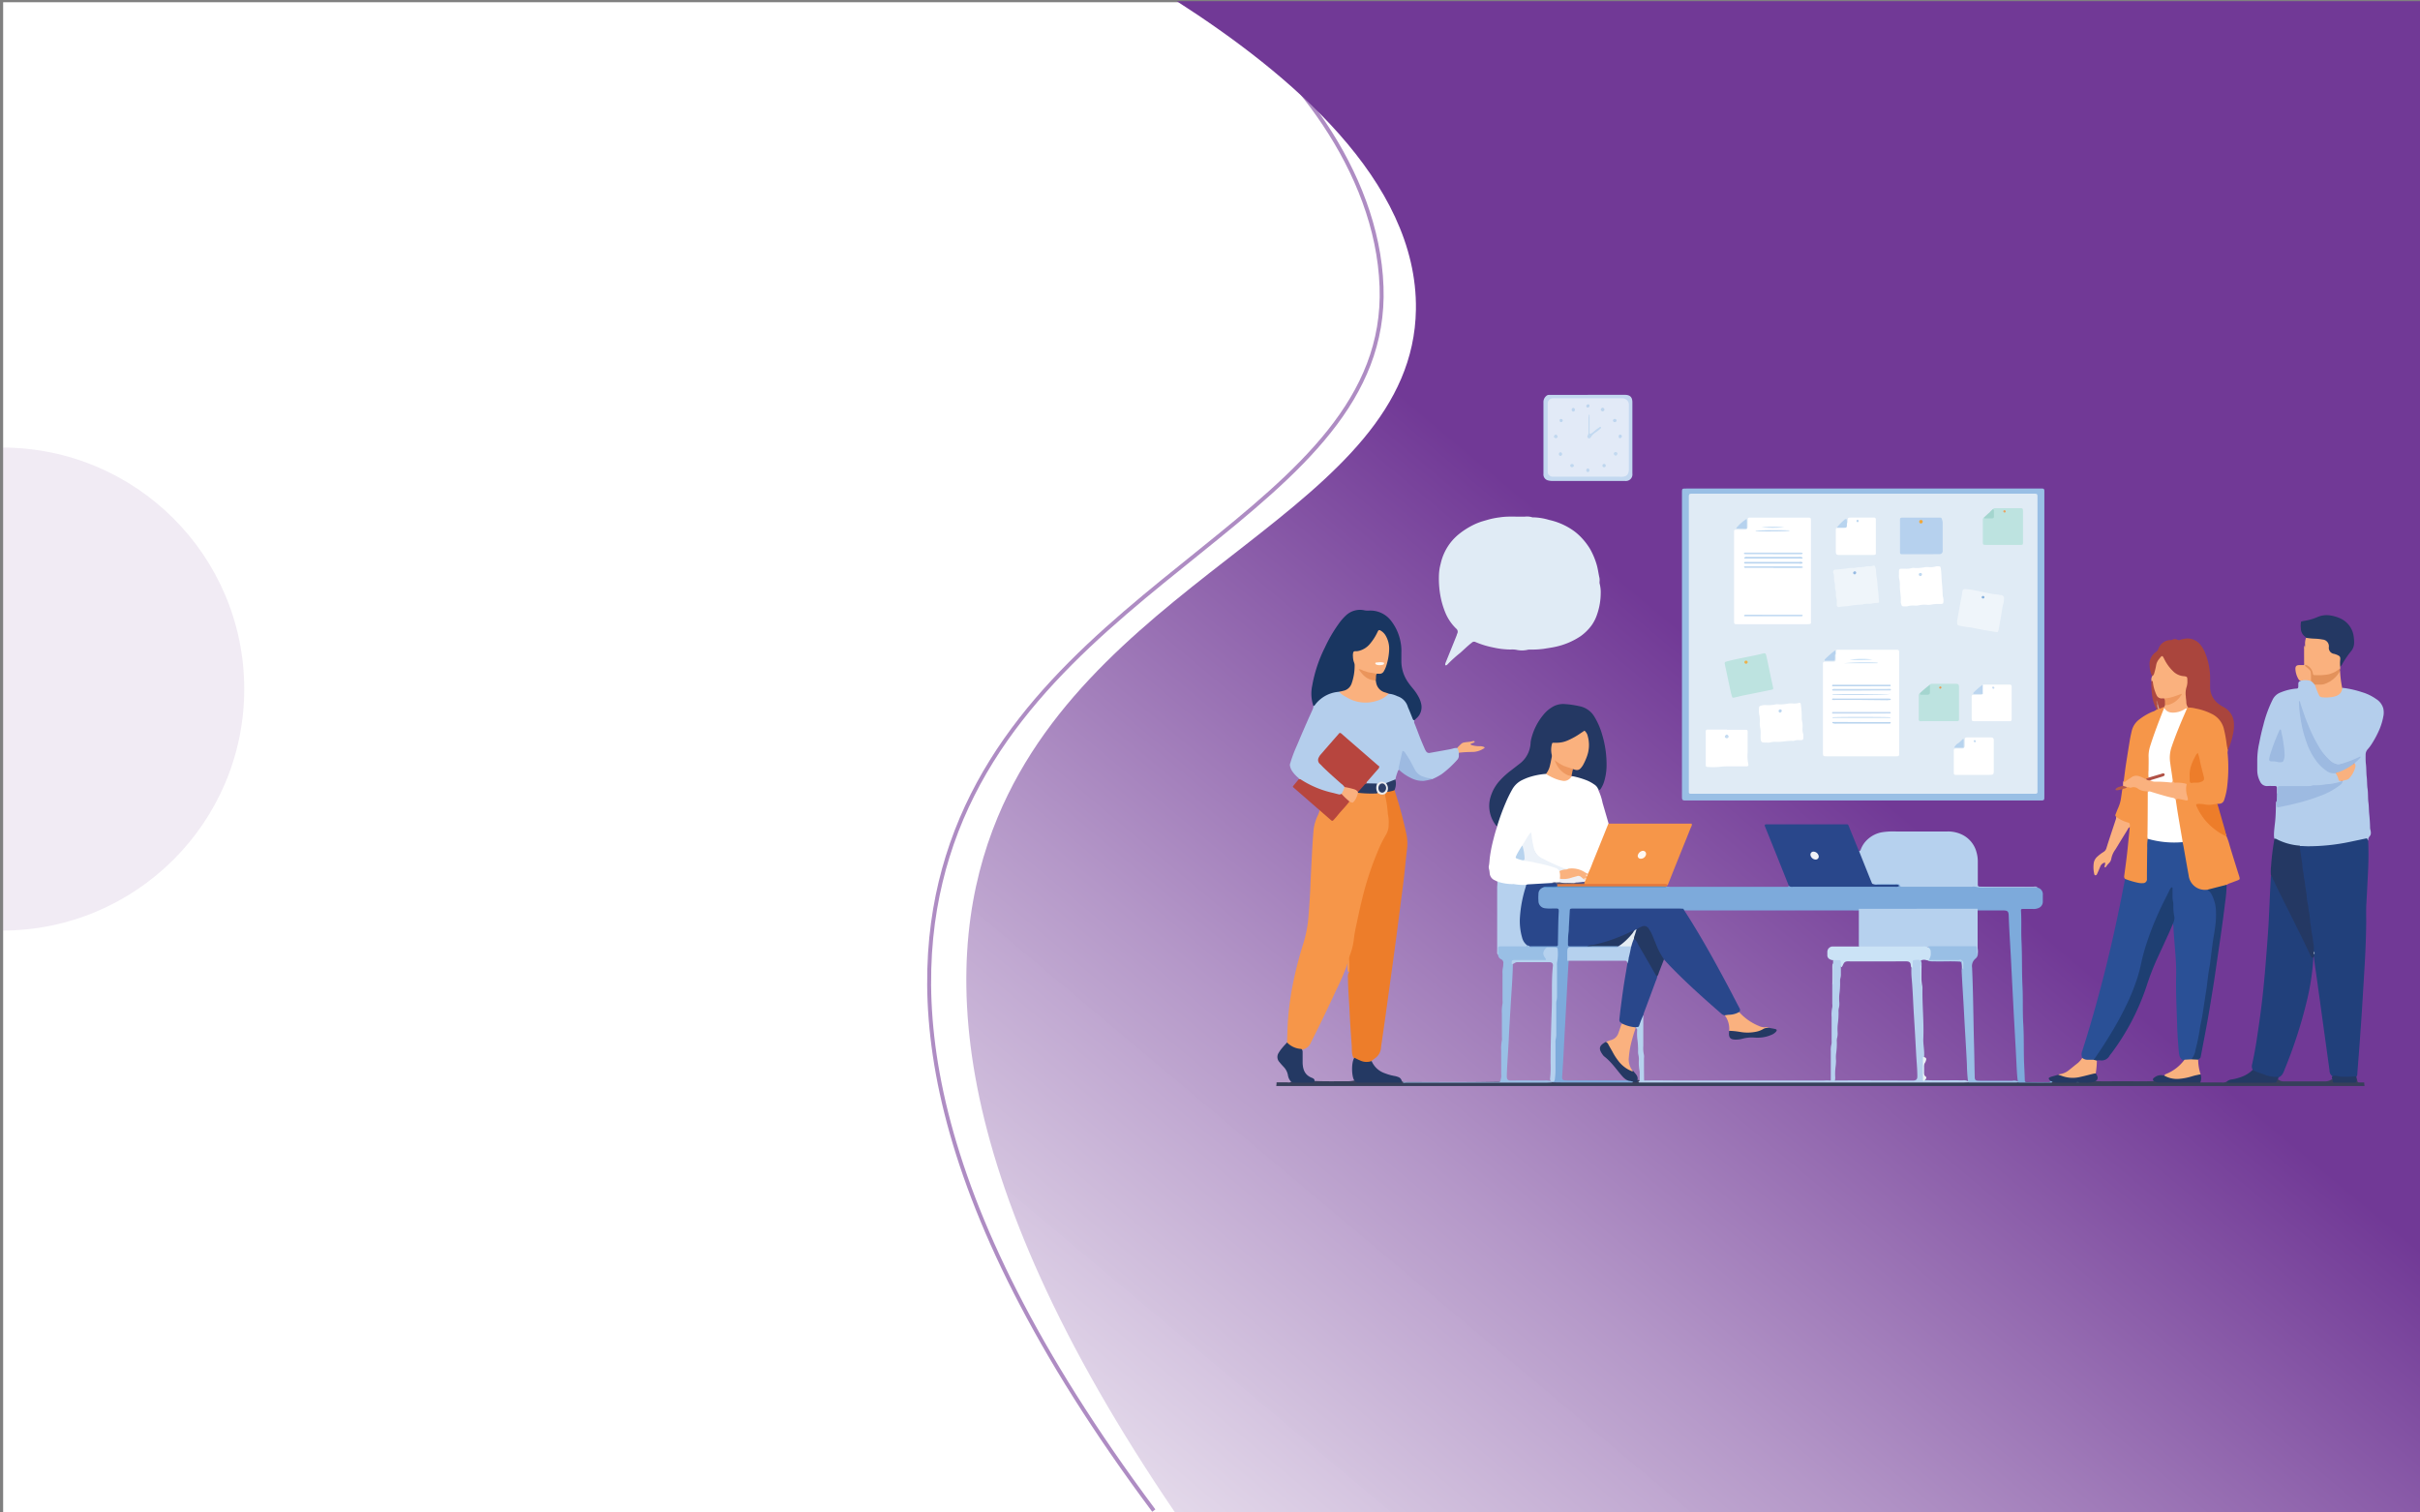 <svg xmlns="http://www.w3.org/2000/svg" xmlns:xlink="http://www.w3.org/1999/xlink" viewBox="0 0 800 500"><rect x="0" y="0" width="800" height="500" fill="#808080" stroke="none"/><defs><style>.cls-1,.cls-4,.cls-5{fill:none;}.cls-2{fill:#fff;}.cls-3{clip-path:url(#clip-path);}.cls-4{stroke:#fff;stroke-width:2px;opacity:0.29;}.cls-4,.cls-5{stroke-miterlimit:10;}.cls-5{stroke:#6a2c90;stroke-width:1.3px;opacity:0.54;}.cls-6{fill:url(#linear-gradient);}.cls-7{fill:#373f5a;}.cls-8{fill:#e0ebf5;}.cls-9{fill:#7daadb;}.cls-10{fill:#b4ceec;}.cls-11{fill:#2a5096;}.cls-12{fill:#f69649;}.cls-13{fill:#21407b;}.cls-14{fill:#ed7d2a;}.cls-15{fill:#99bfe5;}.cls-16{fill:#b6d1ee;}.cls-17{fill:#29478b;}.cls-18{fill:#193661;}.cls-19{fill:#243863;}.cls-20{fill:#aa453d;}.cls-21{fill:#1f3f72;}.cls-22{fill:#c3d8f0;}.cls-23{fill:#fab17e;}.cls-24{fill:#b7463e;}.cls-25{fill:#9dbae1;}.cls-26{fill:#243963;}.cls-27{fill:#fab17f;}.cls-28{fill:#f9b17f;}.cls-29{fill:#f9b17e;}.cls-30{fill:#253963;}.cls-31{fill:#e4783b;}.cls-32{fill:#e3925b;}.cls-33{fill:#fab280;}.cls-34{fill:#ad4940;}.cls-35{fill:#2a3b64;}.cls-36{fill:#b3574a;}.cls-37{fill:#345273;}.cls-38{fill:#b5d1ee;}.cls-39{fill:#5097d0;}.cls-40{fill:#1e3f72;}.cls-41{fill:#f9b07e;}.cls-42{fill:#283a63;}.cls-43{fill:#e9eaed;}.cls-44{fill:#a8b7cc;}.cls-45{fill:#ecf2f9;}.cls-46{fill:#fab27f;}.cls-47{fill:#efeff4;}.cls-48{fill:#b7d3ee;}.cls-49{fill:#575774;}.cls-50{fill:#eaf1f5;}.cls-51{fill:#b7453e;}.cls-52{fill:#f0f1f6;}.cls-53{fill:#ea955c;}.cls-54{fill:#fff8f3;}.cls-55{fill:#4b4a8a;}.cls-56{fill:#fddfc7;}.cls-57{fill:#fde3ce;}.cls-58{fill:#ee985f;}.cls-59{fill:#b05146;}.cls-60{fill:#cc9f94;}.cls-61{fill:#e2eaf7;}.cls-62{fill:#bb7368;}.cls-63{fill:#cbe3f6;}.cls-64{fill:#b6d2ee;}.cls-65{fill:#eaf2f6;}.cls-66{fill:#e5edf3;}.cls-67{fill:#2d3e67;}.cls-68{fill:#fdf9f6;}.cls-69{fill:#eff5fa;}.cls-70{fill:#bde3e0;}.cls-71{fill:#a4d5cf;}.cls-72{fill:#a3d5ce;}.cls-73{fill:#b8d4ef;}.cls-74{fill:#bbd5ef;}.cls-75{fill:#c2d9f0;}.cls-76{fill:#c3d9f0;}.cls-77{fill:#c1d8ef;}.cls-78{fill:#bfd6ee;}.cls-79{fill:#bed6ef;}.cls-80{fill:#c0d7ef;}.cls-81{fill:#bed6ee;}.cls-82{fill:#bfd7ef;}.cls-83{fill:#bdd5ee;}.cls-84{fill:#bcd5ee;}.cls-85{fill:#c1daf2;}.cls-86{fill:#b9d4ef;}.cls-87{fill:#b7d4f0;}.cls-88{fill:#bbd6f0;}.cls-89{fill:#bcd7f1;}.cls-90{fill:#c3daf1;}.cls-91{fill:#c3d9f1;}.cls-92{fill:#b7d3ef;}.cls-93{fill:#b6d3ef;}.cls-94{fill:#bbd8f1;}.cls-95{fill:#bcdaf3;}.cls-96{fill:#96bae2;}.cls-97{fill:#bed8f1;}.cls-98{fill:#85afdd;}.cls-99{fill:#bdd7f0;}.cls-100{fill:#edb14c;}.cls-101{fill:#f1a838;}.cls-102{fill:#c4dbf1;}.cls-103{fill:#bcd7f0;}.cls-104{fill:#ed974f;}.cls-105{fill:#c3dbf2;}.cls-106{fill:#eaa363;}.cls-107{fill:#c7dbf1;}.cls-108{opacity:0.11;fill:url(#linear-gradient-2);}</style><clipPath id="clip-path"><rect class="cls-1" x="1.04" y="-0.33" width="799.84" height="500.44"/></clipPath><linearGradient id="linear-gradient" x1="315.37" y1="584.01" x2="896.12" y2="-108.1" gradientUnits="userSpaceOnUse"><stop offset="0.02" stop-color="#fff" stop-opacity="0.99"/><stop offset="0.1" stop-color="#eae2ef" stop-opacity="0.99"/><stop offset="0.28" stop-color="#b497c8"/><stop offset="0.49" stop-color="#713996"/></linearGradient><linearGradient id="linear-gradient-2" x1="-40.66" y1="227.79" x2="116.6" y2="227.79" gradientUnits="userSpaceOnUse"><stop offset="1" stop-color="#713996" stop-opacity="0.93"/><stop offset="1" stop-color="#fff"/></linearGradient></defs><g id="Layer_1" data-name="Layer 1"><rect class="cls-2" x="1.04" y="0.74" width="798.77" height="499.37"/></g><g id="Layer_2" data-name="Layer 2"><g class="cls-3"><rect class="cls-4" x="705.46" y="416.7" width="72.91" height="72.71"/><rect class="cls-4" x="680.8" y="393.18" width="72.91" height="72.71"/><path class="cls-5" d="M399.89,1.81c26.7,19,55.45,54.39,56.82,93,2.64,74.25-114.76,96.09-143.43,188.32-13.42,43.16-10.49,110.93,68.14,216.24"/><path class="cls-6" d="M801.24,500.82H389c-78.46-115-77.8-185.9-59.21-230.61,33.73-81.13,137.28-102,138.28-167.88.64-42.6-42-78.16-79.07-101.94H801.24Z"/><path class="cls-7" d="M781.57,357.84H781c-.29,0-.57,0-.85,0-.75,0-.75,0-.94-.86,0-.17-.13-.34-.19-.52a2.24,2.24,0,0,1-2.27,1.05,31.44,31.44,0,0,0-3.22,0,3.25,3.25,0,0,1-2.58-.79,3.79,3.79,0,0,1-2.33.77c-4.49,0-9,0-13.48,0a2.94,2.94,0,0,1-2.17-.76,5,5,0,0,1-3.32.75c-4.54.06-9.08-.18-13.61.14a2.77,2.77,0,0,1-1.5.23l-7.15,0a3.16,3.16,0,0,0-2.15-.4c-4.2,0-8.41.07-12.61-.07-3.81.15-7.61.05-11.42.05-3,0-5.92.11-8.88-.06-1.62.06-3.24.14-4.87.1a6.08,6.08,0,0,1-1.28,0c-2.53,0-5,0-7.58-.05a5.13,5.13,0,0,1-2.05.36,86.45,86.45,0,0,1-9.25-.28q-8.17,0-16.36,0c-5.93,0-11.87,0-17.8,0h-89a8.64,8.64,0,0,1-1.83-.08c-.31-.1-.52-.38-.85-.44a5.47,5.47,0,0,1-2.1.49c-8.78.08-17.57,0-26.35,0-8.08-.07-16.16.15-24.24.25-7.85.09-15.71,0-23.57,0a4,4,0,0,1-1.53-.1l-.32-.36a58,58,0,0,1-7.57.15c-2.66,0-5.33.25-8-.24a9.29,9.29,0,0,1-1.81.26c-3.81,0-7.62.09-11.42-.08-1.07.09-2.15.06-3.22.1a21.36,21.36,0,0,0-4.45.15c-.51.38-1.09.2-1.63.2H422a5.53,5.53,0,0,1-.1,1.22H781.66A6.21,6.21,0,0,1,781.57,357.84Z"/><path class="cls-8" d="M529.16,196.21A21.57,21.57,0,0,1,528,203a13.71,13.71,0,0,1-1.87,3.75,16.16,16.16,0,0,1-3.57,3.53,24,24,0,0,1-8.64,3.6c-1.19.25-2.39.4-3.59.61a30.73,30.73,0,0,1-4.49.25,3.37,3.37,0,0,0-.84.07,8.37,8.37,0,0,1-3.76,0,7.91,7.91,0,0,0-1.82-.09,26.73,26.73,0,0,1-5.85-.69,28.9,28.9,0,0,1-5.89-1.82,1,1,0,0,0-1.11.23c-1.38,1.05-2.6,2.29-3.9,3.43a41.6,41.6,0,0,0-4.07,3.68c-.37.42-.68.49-.8.31s0-.53.09-.79q1.83-4.49,3.64-9c.07-.17.08-.37.16-.53a1.32,1.32,0,0,0-.34-1.76A15.82,15.82,0,0,1,478,203a27.45,27.45,0,0,1-1.75-5.61,31.53,31.53,0,0,1-.54-7.81,16.28,16.28,0,0,1,.53-3.17,17.56,17.56,0,0,1,3.66-7.5,17.93,17.93,0,0,1,2.74-2.62,25.83,25.83,0,0,1,3.4-2.23,20.69,20.69,0,0,1,4.4-1.84l1.75-.5a25.56,25.56,0,0,1,3.57-.69c2.77-.44,5.54-.16,8.31-.24a5.94,5.94,0,0,1,2.51.23.83.83,0,0,0,.28,0,19.94,19.94,0,0,1,5.25.86,22.2,22.2,0,0,1,8.29,3.72,19,19,0,0,1,2.77,2.55,21.41,21.41,0,0,1,2.43,3.26,23.88,23.88,0,0,1,2.15,5c.48,1.52.64,3.1,1,4.64a4.54,4.54,0,0,1,.05,1,3.31,3.31,0,0,0,0,.84A11.28,11.28,0,0,1,529.16,196.21Z"/><path class="cls-9" d="M678.55,357.64c-.18.29-.48.24-.76.24l-8.75,0-1.69,0a1.14,1.14,0,0,1-.31-.44c-.22-1.67-.32-3.36-.4-5-.32-6.79-.74-13.56-1.09-20.34q-.34-6.53-.67-13.05c-.25-5.43-.66-10.85-.84-16.28-.06-1.52-.36-1.78-1.89-1.8-2.82,0-5.65,0-8.47,0-8.22.1-16.44,0-24.66,0-4.84,0-9.68.06-14.52,0-.85.07-1.69,0-2.54,0h-53.2c-.7,0-1.41,0-2.11-.05-11.39.08-22.77,0-34.15,0-.57,0-1.13,0-1.7,0a1.19,1.19,0,0,0-1.39,1.2c-.33,2.89-.36,5.8-.52,8.7-.08,1.42.16,1.56,1.65,1.59s2.73,0,4.1,0c2.77.11,5.55-.08,8.33,0a3.4,3.4,0,0,1,2,.36c-.06,1-.88.77-1.42.79-2.48.07-5,0-7.45,0h-6c-1.06,0-1.54.48-1.53,1.53,0,.84,0,1.68,0,2.52-.45,6.82-.74,13.65-1.14,20.47-.35,5.84-.57,11.69-1,17.52-.1,1.37.08,1.58,1.61,1.58,6.91,0,13.82,0,20.73,0a1.08,1.08,0,0,1,1.15.43.47.47,0,0,1-.46.25l-1.27,0H517.28c-1.4,0-2.81,0-4.22-.07a.8.8,0,0,1,.1-.5,6,6,0,0,0,.56-2.87c-.18-7.23.18-14.46.38-21.68.16-5.43-.15-10.89.45-16.31a3,3,0,0,0,0-.42c.06-2.39,0-2.48-2.39-2.48a7.85,7.85,0,0,1-.84,0c-1.37,0-2.73.07-4.1,0-.59,0-1.26.08-1.6-.61.46-.65,1.17-.5,1.8-.51,1.88,0,3.76,0,5.64,0,1.06,0,1.52-.37,1.52-1.47a71.75,71.75,0,0,1,.23-8.42c.17-1.4-.13-1.6-1.56-1.65h-.71c-3.91.09-5-2.18-4.24-5.9a2.32,2.32,0,0,1,2-1.94c13.38-.05,26.76,0,40.14,0a5,5,0,0,1,.54.07c.47,0,.94.07,1.41.07h37.37c.38,0,.75,0,1.13,0a.54.54,0,0,0,.44-.3,2.86,2.86,0,0,1,1.39-.16c5.22,0,10.45,0,15.67,0,5.69,0,11.38.14,17.08.18-1.68,0-3.36,0-5,0-.43,0-1.11.22-1.1-.63a2.72,2.72,0,0,1,1.76-.37h4.66a5.26,5.26,0,0,1,2.85.58,3.83,3.83,0,0,0,2.07.26c6.59,0,13.21-.42,19.75.11,7.63.63,15.25.3,22.87.51a1,1,0,0,1,.27.09,2.24,2.24,0,0,1,1.71,2.42c0,.75,0,1.5,0,2.25a2.22,2.22,0,0,1-1.55,2.12,3.89,3.89,0,0,1-1.66.26c-1.18,0-2.35,0-3.53,0-.37,0-.51.18-.48.52.23,3.42,0,6.85.18,10.26.23,4.92.08,9.85.32,14.76.21,4.17,0,8.34.26,12.5.28,4.45.09,8.91.29,13.35.08,1.68.16,3.37.21,5.05,0,.65.13.8.71.8q3.6,0,7.2,0a.56.56,0,0,0,.57-.32C678.15,357.17,678.38,357.35,678.55,357.64Z"/><path class="cls-10" d="M752.69,262.39c0-.66,0-1.31,0-2a.52.52,0,0,0-.53-.54c-.85,0-1.7-.05-2.54,0a2.46,2.46,0,0,1-2.48-1.49,7.92,7.92,0,0,1-.94-3.77c0-1,0-2,0-3a26.64,26.64,0,0,1,.66-6c.38-2,.81-3.93,1.35-5.86a40.54,40.54,0,0,1,3.07-8.43,4.77,4.77,0,0,1,2.63-2.39,17.41,17.41,0,0,1,5.17-1.27c.54,0,.65-.16.69-.69,0-.14,0-.28,0-.42,0-1.11,0-1.11,1.12-1.64,1-.77,2-.45,3-.19a3.63,3.63,0,0,1,1.52,1.41c.3.59.51,1.21.76,1.82.87,2.11,1,2.14,3.2,2.19a4.94,4.94,0,0,0,4.9-2.75,32.57,32.57,0,0,1,6.56,1.45,15.9,15.9,0,0,1,4.67,2.26,5.41,5.41,0,0,1,2.35,3.05,6.32,6.32,0,0,1,.09,2.37,20.56,20.56,0,0,1-1.32,4.57,33.42,33.42,0,0,1-2.63,4.94,13.47,13.47,0,0,1-1.27,1.68,2.65,2.65,0,0,0-.69,1.92,26.32,26.32,0,0,0,.05,2.67c.22,1.53.13,3.08.31,4.61.15,1.26.08,2.52.26,3.76.24,1.59.09,3.19.31,4.75.17,1.21.12,2.42.25,3.63.16,1.53.26,3.06.29,4.61,0,.54.27,1.08.25,1.65a1.57,1.57,0,0,1-.39,1.17,2,2,0,0,0-.51,1.4,4.5,4.5,0,0,0-2.36,0,91.65,91.65,0,0,1-16.58,2.29,24.19,24.19,0,0,1-3.51-.28c-3-.27-6-.79-8.55-2.61a7.7,7.7,0,0,1-.13-1.1c0-1.68.28-3.34.43-5,.18-1.91.19-3.82.24-5.72a.85.85,0,0,1,.25-.63c.37,1.38,1.2,1.46,2.51,1.18a72,72,0,0,0,13.61-4.16,16.3,16.3,0,0,0,5.54-3.74.83.83,0,0,1,.49-.48c2.62-.93,3.42-3,3.48-5.52a4.2,4.2,0,0,1,1.3-1.42,27.43,27.43,0,0,1-6,2.16,4.1,4.1,0,0,1-3.56-1.34,21.42,21.42,0,0,1-4.83-6.54,68.76,68.76,0,0,1-4.9-12.21,73.45,73.45,0,0,0,1.26,8.18c1,3.85,2.2,7.57,4.78,10.72,1.56,1.91,3.3,3.45,5.87,3.74a22.27,22.27,0,0,1,1.94,3,3.45,3.45,0,0,1-2,.73,76.23,76.23,0,0,1-15.6,1.1c-.52,0-1,0-1.56,0-.95,0-1.67.16-1.72,1.32C753.3,262,753.21,262.37,752.69,262.39Z"/><path class="cls-11" d="M688.36,349.72a2.86,2.86,0,0,1,0-2.31c2.86-8.93,5.38-18,7.65-27.05q2.91-11.66,5.25-23.45c.41-2.12.83-4.23,1.25-6.35.61-.34,1.19,0,1.75.16a16.31,16.31,0,0,0,3,.73c1.49.19,2-.22,2-1.7.05-2.85,0-5.69,0-8.54a9.1,9.1,0,0,1,.64-4,1.45,1.45,0,0,1,1.22-.1,29.7,29.7,0,0,0,8.76.88,3.38,3.38,0,0,1,1.51.21c.66.45.69,1.18.81,1.86.51,2.85,1,5.71,1.53,8.55.72,3.61,2.16,4.89,5.86,5.26a2.8,2.8,0,0,1,1.81,1.66,14.16,14.16,0,0,1,1.47,7.91c-.5,5.61-1.41,11.16-2.19,16.73-1.14,8.13-2.25,16.26-3.92,24.31a29.58,29.58,0,0,1-1.17,4.34,2.87,2.87,0,0,1-1.25,1.65,4.33,4.33,0,0,1-2.34.08c-1.34-.39-1.59-1.5-1.7-2.65-.26-2.84-.49-5.7-.57-8.55-.16-5.62-.47-11.24-.34-16.87.12-5.45-.7-10.85-.9-16.28,0-.33-.16-.63-.19-1,.07-3.79-.67-7.56-.51-11.45-4.12,7.89-7.76,15.88-9.61,24.56a72,72,0,0,1-7.6,19.18,121.86,121.86,0,0,1-7.17,11.63c-.37.54-.66,1.15-1.36,1.38a7.26,7.26,0,0,1-2.63,0C689,350.51,688.48,350.33,688.36,349.72Z"/><path class="cls-12" d="M425.47,344.62c.09-2.34.13-4.69.28-7A99.75,99.75,0,0,1,427,327.4a128.64,128.64,0,0,1,3.95-15.81,40.77,40.77,0,0,0,1.62-8.83c.24-3,.46-6.07.59-9.12q.23-5.62.54-11.24c.14-2.72.31-5.43.54-8.14a15.56,15.56,0,0,1,1.22-4.32,10,10,0,0,0,.8-2.09c1,0,1.47.88,2.09,1.45,1.91,1.74,1.89,1.76,3.65-.07a48.53,48.53,0,0,1,4.07-4.41c1,.21,1.6-.32,2-1.22.28-.64.34-1.46,1.16-1.77,2-.1,4,.35,6,.09.94.23,1.92.25,2.85.55a36.42,36.42,0,0,1,1.33,10.84,6.52,6.52,0,0,1-.93,2.93c-3.22,5.53-5.15,11.57-6.89,17.67a133.05,133.05,0,0,0-3.78,17.9,3.33,3.33,0,0,1-.17.82,17.47,17.47,0,0,0-1.21,7.7,1.43,1.43,0,0,1-.2.82c-.7.45-.68-.23-.74-.54a5.3,5.3,0,0,1,.17-2.62,75.24,75.24,0,0,1-3.85,9.12q-4.06,8.86-8.48,17.58a3.64,3.64,0,0,1-3.09,2.3,6.42,6.42,0,0,1-3.92-1.17A1.62,1.62,0,0,1,425.47,344.62Z"/><path class="cls-13" d="M760.32,279.67c.94,0,1.87.1,2.81.09a67.54,67.54,0,0,0,13.52-1.42l5.35-1.13c.49-.11.49-.11.73.49a1.49,1.49,0,0,0,.14.24c.14,3.05.12,6.09,0,9.14-.19,3.93-.38,7.86-.61,11.8-.14,2.39,0,4.78-.06,7.17-.07,4.83-.28,9.65-.58,14.47-.12,1.83-.21,3.65-.33,5.48-.31,5.14-.61,10.29-1,15.44-.3,4.44-.66,8.88-1,13.32,0,.41,0,.86-.38,1.16-1.81.76-3.7.39-5.56.33a8.29,8.29,0,0,1-2.08-.34,2.19,2.19,0,0,1-1.17-2q-2-14.46-4-28.93c-.44-3.15-.92-6.3-1.3-9.45-.08-.41-.14-.81-.23-1.21-1.1-9-2.44-18-3.68-27q-.42-3.06-.83-6.12C760,280.71,759.84,280.13,760.32,279.67Z"/><path class="cls-2" d="M495,291.43c-.29-.15-.58-.31-.88-.44a2.73,2.73,0,0,1-1.66-2.26,8.36,8.36,0,0,0-.27-1.65,1.83,1.83,0,0,1,0-.84c.2-1,.2-1.94.33-2.9a48.31,48.31,0,0,1,1.07-5.46c.41-1.62.83-3.24,1.4-4.82-.35-.57,0-1.1.13-1.62a61.68,61.68,0,0,1,4.31-10.24,8.29,8.29,0,0,1,4-3.82,17.82,17.82,0,0,1,7.63-1.77,29.22,29.22,0,0,1,3.33,1.5c1.84.76,3.62,1,5.21-.55a12.83,12.83,0,0,1,8.45,3.23.87.87,0,0,1,.33,1.12c0,.09,0,.2,0,.27a17.73,17.73,0,0,1,1.4,4.24q1,3.42,2,6.86c.36.53,0,1-.16,1.45-1.9,4.72-3.86,9.42-5.73,14.15-.19.46-.32,1-.92,1.16a1.9,1.9,0,0,1-1.18-.36,8,8,0,0,0-5.18-1.11,6.52,6.52,0,0,1-2.84-.68c-1.59-.69-3.13-1.5-4.73-2.14-3.1-1.22-4.42-3.57-4.75-6.68a10,10,0,0,0-.35-2c-.93,1.19-1.52,2.46-2.35,3.59-.6.84-1.08,1.75-1.63,2.63s-.38,1.29.61,1.48a9,9,0,0,1,1.22.37,58.17,58.17,0,0,1,10,2.24,2.91,2.91,0,0,1,2.06,1.54,5,5,0,0,1,.19,2.74,1.62,1.62,0,0,1-.38,1.12c-.91.52-2,.08-2.91.48-2.67.38-5.36.31-8,.59a30.18,30.18,0,0,1-8.52-.76,4,4,0,0,1-.8-.41C495.2,291.62,495.09,291.52,495,291.43Z"/><path class="cls-14" d="M446,321.34a21.49,21.49,0,0,0,0-3.93,3.42,3.42,0,0,1,.15-1.36c.12-.4.3-.79.42-1.19a20.17,20.17,0,0,0,.95-4.08,41.83,41.83,0,0,1,.82-4.82c.6-2.87,1.21-5.74,1.91-8.59a104,104,0,0,1,4.74-14.8c.66-1.6,1.31-3.2,2.12-4.73.39-.75.84-1.46,1.23-2.21a6.1,6.1,0,0,0,.71-3,11,11,0,0,0-.26-3.48,33.36,33.36,0,0,0-.83-5.8,6.42,6.42,0,0,1,0-1c-.16-.49.19-.65.51-.84.84-.15,1.62-.7,2.52-.33a146.06,146.06,0,0,1,3.9,14.38,15.47,15.47,0,0,1,.24,5.17c-.38,3.07-.64,6.16-1,9.23-.39,3.35-.85,6.7-1.28,10.05s-.82,6.42-1.24,9.62-.82,6.14-1.24,9.2c-.33,2.42-.67,4.83-1,7.25-.42,3-.83,6-1.25,9.06s-.86,6-1.29,9.05c-.11.74-.24,1.48-.3,2.23a4.67,4.67,0,0,1-2,3.44l-1.12.84a1.5,1.5,0,0,1-1.57.69,6.7,6.7,0,0,1-4.43-1.76c-.67-1.27-.46-2.68-.56-4-.26-3.64-.53-7.29-.69-10.94-.17-3.8-.53-7.58-.55-11.38A2.82,2.82,0,0,1,446,321.34Z"/><path class="cls-10" d="M482.26,248.85c0,.28,0,.56,0,.84a2,2,0,0,1-.56,1.53,33.8,33.8,0,0,1-5.14,4.72,20.74,20.74,0,0,1-3.09,1.63,6.65,6.65,0,0,1-6.76-4.25,17.37,17.37,0,0,0-2.77-4.54c-.61,2-.74,3.91-1.46,5.69a1,1,0,0,0-.45.67,14,14,0,0,0-.74,2.52c-.77,1.07-2,1.21-3.12,1.49a3.3,3.3,0,0,0-3,.19,11,11,0,0,1-3.14-.06c-.81-.4-.4-.9-.1-1.38.73-1.16,1.81-2,2.63-3.11.95-1.26,1-1.31-.2-2.37-2.44-2.12-4.85-4.27-7.33-6.35-1.08-.91-2.12-1.85-3.18-2.77-.6-.52-1.05-.51-1.54.07-1.86,2.16-3.88,4.2-5.59,6.49-.88,1.17-.78,1.76.24,2.83,1.82,1.9,3.84,3.58,5.8,5.33.72.65,1.58,1.19,1.87,2.21a3.33,3.33,0,0,1-1,2.36,1.48,1.48,0,0,1-1.33.28,35.77,35.77,0,0,1-12.4-4.84,1.56,1.56,0,0,1-.49-.5c0-.13-.08-.31-.18-.37a10.17,10.17,0,0,1-2-2.14,4.62,4.62,0,0,1-.82-2.05,1.59,1.59,0,0,1,.12-.67,44.15,44.15,0,0,1,1.94-5.26c.74-1.66,1.41-3.36,2.13-5s1.38-3.17,2.08-4.75c.45-1,.93-2,1.37-3.07a3.2,3.2,0,0,0,.14-.82,10.05,10.05,0,0,1,8.56-4.93,20.28,20.28,0,0,0,5.13,2.85,11.33,11.33,0,0,0,10.17-1.5,4.9,4.9,0,0,1,1-.56,6.9,6.9,0,0,1,6.23,3.3,41.17,41.17,0,0,1,2.3,5.58,1.18,1.18,0,0,0-.05.81c.67,1.64,1.28,3.31,1.94,5,.48,1.21,1,2.41,1.52,3.61a4.84,4.84,0,0,0,.48.86,1.15,1.15,0,0,0,1.23.47c2-.37,4-.71,6-1.08a16.86,16.86,0,0,0,1.77-.4,3.34,3.34,0,0,1,1.25-.13C482.37,247.6,482.67,248.11,482.26,248.85Z"/><path class="cls-15" d="M615.9,161.5h57.79c.47,0,.95,0,1.42,0s.68.16.71.66,0,.85,0,1.27q0,26.42,0,52.83,0,23.25,0,46.49c0,2,.17,1.87-1.92,1.87H558.05c-.38,0-.76,0-1.13,0-.65,0-.86-.23-.9-.84,0-.43,0-.85,0-1.27V163.19c0-1.77-.11-1.69,1.68-1.69Z"/><path class="cls-12" d="M729.6,294.15l-.28,0a5.37,5.37,0,0,1-5.79-4.73c-.58-3.12-1.11-6.25-1.67-9.37-.09-.55-.23-1.09-.35-1.63a2.25,2.25,0,0,1-.55-1.27L719,265.68a2.6,2.6,0,0,1,0-1.24c.49-1,1.34-.64,2.1-.54,1.55.2,1.56.22,1.3-1.25a9.34,9.34,0,0,1-.13-1.4c0-2,0-2-2.14-2.13-1,0-1.93,0-2.25-1.22a47.92,47.92,0,0,1-1-6.52,11.9,11.9,0,0,1,.8-5.38c1.37-3.74,2.82-7.46,4.53-11.06.11-.19.24-.38.36-.56A1.93,1.93,0,0,1,723,234a1.37,1.37,0,0,1,.58-.35,15.75,15.75,0,0,1,9.85,3.47,5.43,5.43,0,0,1,1.69,2.38,21.77,21.77,0,0,1,1.38,8.49,3.1,3.1,0,0,0-.07,1.25,51.7,51.7,0,0,1-.14,10.48,21.15,21.15,0,0,1-1,4.63,1.7,1.7,0,0,1-1.56,1.35l-.7.07a6.11,6.11,0,0,1-3.83.57c-.37,0-.73-.15-1.11-.18s-1-.24-1.34.14.11.88.32,1.27a18.88,18.88,0,0,0,7.43,7.68,4.75,4.75,0,0,1,1.54,1.2,19.91,19.91,0,0,1,1,2.92c1,3.38,2.08,6.77,3.14,10.14.38,1.23.32,1.21-.77,1.63l-2.09.79a3.44,3.44,0,0,0-1.13.53A11.22,11.22,0,0,1,729.6,294.15Z"/><path class="cls-13" d="M744.7,353.65a2.41,2.41,0,0,1-.17-1.91c.58-2.66,1.08-5.32,1.49-8,.46-3.05.91-6.11,1.31-9.18s.72-5.85,1-8.79c.26-2.51.47-5,.67-7.55.26-3.18.5-6.35.73-9.53.12-1.73.23-3.46.31-5.19.14-2.76.25-5.52.38-8.29.09-1.91.2-3.83.3-5.75.89.13,1,.94,1.25,1.53,3.56,7.8,7.77,15.27,11.31,23.07.45,1,1.05,1.88,1.45,2.88a80.09,80.09,0,0,1-2.15,14,154.26,154.26,0,0,1-7.13,22.1c-.53,1.25-.84,2.76-2.48,3.21-2.76.37-5.12-.91-7.58-1.81A1.07,1.07,0,0,1,744.7,353.65Z"/><path class="cls-16" d="M673.56,293.35l-6.92,0H655.9a9.41,9.41,0,0,1-2.8-.21,4.49,4.49,0,0,0-1.27,0H628.66a.56.56,0,0,1-.56-.34.72.72,0,0,0-.75-.52c-2.68,0-5.36-.1-8,.07-.73,0-1-.54-1.17-1-1.29-3-2.42-6.08-3.7-9.1-.12-.3-.21-.63.09-.9a.6.6,0,0,0,.52-.4,8.42,8.42,0,0,1,2.42-3.57,9.42,9.42,0,0,1,4.74-2.27,24.16,24.16,0,0,1,4.49-.24c5.7,0,11.39,0,17.08,0a10.59,10.59,0,0,1,5.14,1.22,9,9,0,0,1,4.45,5.71,11,11,0,0,1,.41,3c0,2.21,0,4.41,0,6.62,0,.32,0,.65,0,1,0,.54.16.68.66.71s.76,0,1.13,0c5.51,0,11,0,16.52,0C672.58,293.1,673.12,292.94,673.56,293.35Z"/><path class="cls-17" d="M614.53,281.28c.89,2.24,1.79,4.49,2.69,6.73.5,1.26,1,2.51,1.52,3.76.1.27.23.51.57.54a2.71,2.71,0,0,0,1.38.14h5.92a1.84,1.84,0,0,1,1,.12.54.54,0,0,1,.13.22c0,.11,0,.18-.11.23a2.07,2.07,0,0,1-1.1.12l-8.18,0H593.07c-.6,0-1.24.16-1.74-.34q-2.05-5.16-4.12-10.32L583.79,274c-.13-.3-.25-.61-.36-.92s0-.55.34-.57.47,0,.71,0h25.28l.84,0a.48.48,0,0,1,.44.3c.13.3.25.6.37.91q1.38,3.39,2.77,6.77C614.28,280.77,614.41,281,614.53,281.28Z"/><path class="cls-18" d="M467.54,238.11c-.33,0-.45-.28-.56-.55-.36-.91-.72-1.81-1.09-2.72-.17-.43-.4-.85-.53-1.29a5.25,5.25,0,0,0-3.45-3.41,8.33,8.33,0,0,0-2.81-.81c-3,.11-4.42-2-4.65-4.53,0-.77-.13-1.57.5-2.2,2.26-.28,2.88-1.95,3.29-3.83a16.17,16.17,0,0,0,.42-5.71,6.42,6.42,0,0,0-1.52-3.43c-.78-.88-1.24-.83-1.81.21a21,21,0,0,1-1.93,2.94,7.45,7.45,0,0,1-4.17,2.71c-1.72.45-2,.8-1.48,2.57a12.64,12.64,0,0,1-.75,8.25,3.81,3.81,0,0,1-4.3,2.38,10.89,10.89,0,0,0-7.8,4.08c-.2.24-.32.59-.72.6a12.64,12.64,0,0,1-.4-6.65A46.08,46.08,0,0,1,438,214a47.52,47.52,0,0,1,4.45-7.65,17.4,17.4,0,0,1,2.47-2.88,6.8,6.8,0,0,1,6.14-1.71,6.14,6.14,0,0,0,1.54.09,8.61,8.61,0,0,1,7.34,3.48,16.12,16.12,0,0,1,3.07,7,14.64,14.64,0,0,1,.25,3.5c0,1,0,2,0,2.95a12.28,12.28,0,0,0,2.27,6.84c.47.69,1,1.35,1.55,2a16.27,16.27,0,0,1,2,3,8.61,8.61,0,0,1,.72,2,4.91,4.91,0,0,1-1.56,4.85Z"/><path class="cls-12" d="M524.91,288.89a31.82,31.82,0,0,0,1.54-3.61q2.64-6.5,5.25-13c.38,0,.75,0,1.13,0h26.4c.19.56-.13.95-.3,1.35-1.62,4.05-3.26,8.08-4.88,12.13-.9,2.21-1.77,4.44-2.66,6.66a.83.83,0,0,1-.17.21c-2.81.18-5.62.07-8.44.08-5.58,0-11.16,0-16.75,0a7.39,7.39,0,0,1-1.82-.09,1.35,1.35,0,0,1-.45-.22,1,1,0,0,1-.22-.65,2.18,2.18,0,0,1,.26-.78,5.3,5.3,0,0,0,.28-.65c.08-.21.17-.42.27-.62a3.11,3.11,0,0,1,.32-.56Z"/><path class="cls-19" d="M511.1,255.83a23.49,23.49,0,0,0-5.93,1.2,19.85,19.85,0,0,0-2.07.89,7.48,7.48,0,0,0-3.13,2.95,42,42,0,0,0-2.18,4.41,76.14,76.14,0,0,0-2.85,7.78c-.42-.08-.59-.44-.8-.75a10.33,10.33,0,0,1-1.26-9.27,13.93,13.93,0,0,1,3.08-5.16,26.14,26.14,0,0,1,3.68-3.29l2.57-2a9.14,9.14,0,0,0,3.77-7,8.11,8.11,0,0,1,.23-1.38,20,20,0,0,1,4.07-8,11,11,0,0,1,2.87-2.47,6.92,6.92,0,0,1,4-1,31.69,31.69,0,0,1,5.3.79,7.26,7.26,0,0,1,4.63,3.42,23.42,23.42,0,0,1,2.52,5.78,34,34,0,0,1,1.49,10.69,18.54,18.54,0,0,1-.85,5.12,9,9,0,0,1-1.18,2.39c-.19.28-.29.27-.76-.1a3.24,3.24,0,0,0-1.35-1.55,12.25,12.25,0,0,0-2.85-1.48,27.05,27.05,0,0,0-4.58-1.27.63.63,0,0,1-.23-.37c0-.81,0-1.64.84-2.14,1.55.21,2.4-.61,3.1-1.89a12.43,12.43,0,0,0,1.55-7.32,6,6,0,0,0-.31-1.51c-.46-1.22-.75-1.32-1.84-.64a27.36,27.36,0,0,1-4,2.29,8.82,8.82,0,0,1-3.84.82c-1-.07-1.44.45-1.55,1.39a5.67,5.67,0,0,0,0,1.54,10.86,10.86,0,0,1-1.07,6A1.49,1.49,0,0,1,511.1,255.83Z"/><path class="cls-20" d="M736.45,248c-.14-.77-.33-1.54-.41-2.32a40.57,40.57,0,0,0-.83-4.53,7.44,7.44,0,0,0-4.12-5.18,19.37,19.37,0,0,0-5.29-1.76,9.62,9.62,0,0,0-2.5-.31,1.08,1.08,0,0,1-.81-1c-.17-1.94-.79-3.87-.09-5.83a5.27,5.27,0,0,0,.22-1.94c0-.63-.23-1.11-.92-1.2-2.59-.31-4.07-2.13-5.5-4a14.09,14.09,0,0,1-.91-1.41c-.68-1.16-.89-1.15-1.6.06a18.37,18.37,0,0,0-1.14,3.6c-.19.57-.19,1.37-1.12,1.35a9.35,9.35,0,0,1-.82-3.68,4.65,4.65,0,0,1,1.91-4.16,2.55,2.55,0,0,0,1-1.19,4.29,4.29,0,0,1,3.95-2.9,1.55,1.55,0,0,0,.69-.12,1.62,1.62,0,0,1,1.61,0,1.28,1.28,0,0,0,1.08,0,5.18,5.18,0,0,1,.82-.21,5.45,5.45,0,0,1,5.71,1.85A9.71,9.71,0,0,1,729,215.9a22.1,22.1,0,0,1,1.61,8.8c0,.84,0,1.69,0,2.53a7,7,0,0,0,3,5.61,10.81,10.81,0,0,0,1.44.9,6.31,6.31,0,0,1,3.44,5.59,12.77,12.77,0,0,1-.34,3.49A22.59,22.59,0,0,1,736.45,248Z"/><path class="cls-19" d="M764.47,316.77a2.33,2.33,0,0,1-.77-1.15c-1-2-1.92-4.06-2.92-6.06-2.48-5-5-10-7.49-15-.69-1.38-1.31-2.79-2-4.18a2.63,2.63,0,0,0-.58-1,15,15,0,0,1,.06-3.07,80.38,80.38,0,0,1,1-8.32,5.51,5.51,0,0,0,.06-.7c.19,0,.41-.06.55,0a19.62,19.62,0,0,0,7.77,2.25l.13,0a18.53,18.53,0,0,0,.36,3.05c.11,1.24.43,2.46.5,3.72a15.29,15.29,0,0,0,.34,2.35,14.09,14.09,0,0,0,.45,2.75c.06,1.73.55,3.4.63,5.13a18.73,18.73,0,0,0,.44,2.75c.15.73.13,1.47.31,2.21a22.07,22.07,0,0,1,.35,3.05c.06.74.25,1.46.33,2.2.16,1.62.57,3.21.72,4.83a8.5,8.5,0,0,1,.14,2.89,2.17,2.17,0,0,1,.08.84A1.19,1.19,0,0,1,764.47,316.77Z"/><path class="cls-12" d="M710,277.29a14.47,14.47,0,0,0-.17,2.94c-.06,2.95-.07,5.91-.1,8.86,0,.47,0,.94,0,1.41a1.28,1.28,0,0,1-1.35,1.45,5.34,5.34,0,0,1-1.54-.11,26.7,26.7,0,0,1-4.31-1.28,1.12,1.12,0,0,1-.33-.88c.33-2.44.67-4.89.95-7.35.26-2.22.45-4.45.68-6.68.07-.74.15-1.48.22-2.22a2.64,2.64,0,0,0-1.94-1.63,3.8,3.8,0,0,1-2.55-1.8.58.58,0,0,1-.22-.74c.29-.73.56-1.48.89-2.2a11.86,11.86,0,0,0,.91-3.08c.16-1,.29-2,.43-3,.29-.88,1.19-.69,1.8-1,2.39-.59,4.27,1.05,6.44,1.46.33.06.47.42.55.75.23,4.67.08,9.34.08,14A1.56,1.56,0,0,1,710,277.29Z"/><path class="cls-16" d="M495,291.43h.24c.16.17.42.1.58.25a16.48,16.48,0,0,0,4.13.59,2.09,2.09,0,0,1,.56,0,18.23,18.23,0,0,0,4,.26c.4.42.18.89.05,1.32a39.51,39.51,0,0,0-1.76,9.79c-.12,2.85,0,5.73,1.83,8.19a1,1,0,0,1,.27.9c-.48.6-1.17.5-1.81.51-1.82,0-3.64.05-5.46,0-1.25-.05-2.11.21-2.06,1.69a.89.89,0,0,1-.36.72,1,1,0,0,1-.28-.9c0-1,0-2,0-2.95V293.11C495,292.55,495,292,495,291.43Z"/><path class="cls-15" d="M495.23,315.65c0-.75,0-1.5,0-2.25a.52.52,0,0,1,.51-.55c.38,0,.76,0,1.13,0h6.77c.41,0,.87.12,1.17-.29s.67-.09.84.3.67.28,1,.28l4.63,0c-.37,1.22-1,2.41-.07,3.69.34.49-.16.74-.61.83a9.93,9.93,0,0,1-1.81.06c-2.48,0-4.95,0-7.43,0-.85,0-1.38.24-1.24,1.21-.09,4.63-.49,9.25-.75,13.88-.2,3.41-.43,6.82-.58,10.24-.18,4.21-.55,8.41-.68,12.62,0,1.19.32,1.56,1.49,1.54,3.67-.05,7.34,0,11,0a6.45,6.45,0,0,1,2,.16.92.92,0,0,1,.42.33.66.66,0,0,0,0,.14c-.51,0-1,.06-1.55.06-4.88,0-9.77,0-14.66,0q-15.94,0-31.88,0c-.44,0-.94.2-1.32-.21l1.55,0h29.38c1.74,0,1.32,0,1.73-1.54a5.2,5.2,0,0,0,0-1.12c0-2.54,0-5.07,0-7.61a13.72,13.72,0,0,1,.22-3.5,4.64,4.64,0,0,0,0-1.12c0-2.54,0-5.07,0-7.61a13.08,13.08,0,0,1,.21-3.36,4.63,4.63,0,0,0,0-1.12c0-3,0-5.91,0-8.87a7.37,7.37,0,0,1,.19-2.24,6.22,6.22,0,0,0,.06-1,1.32,1.32,0,0,0-.86-1.56A1.72,1.72,0,0,1,495.23,315.65Z"/><path class="cls-12" d="M702.07,258.14c.22-1.67.41-3.33.66-5,.43-2.86.89-5.71,1.36-8.57.17-1,.4-2,.63-3a6.64,6.64,0,0,1,2.53-3.77,19.24,19.24,0,0,1,4.22-2.48,4.11,4.11,0,0,0,1.48-.77.8.8,0,0,1,.39-.36,4.83,4.83,0,0,1,.52-.23c.56-.09,1.06-.69,1.68-.16a1.07,1.07,0,0,1,.09.43c-.53,2.24-1.66,4.27-2.36,6.45-.15.44-.31.88-.49,1.31a26.33,26.33,0,0,0-2.11,12.45,7.9,7.9,0,0,1-.1,2.52,1.27,1.27,0,0,1-1.06.8c-2.4-1.08-4.65-1.16-6.7.81C702.47,258.88,701.89,259,702.07,258.14Z"/><path class="cls-19" d="M762.33,210.84c-.08-.11-.14-.26-.25-.33a3.4,3.4,0,0,1-1.47-2.88,6.66,6.66,0,0,1,.08-2.13,7.62,7.62,0,0,1,.94-.24,17.55,17.55,0,0,0,4.45-1.26,7.7,7.7,0,0,1,4.54-.5,12.4,12.4,0,0,1,3.18,1,7.63,7.63,0,0,1,4.29,6,11,11,0,0,1,.13,1.81,4.44,4.44,0,0,1-1.1,3.09,32.25,32.25,0,0,0-2.71,3.93,3.1,3.1,0,0,1-.81,1.12c-.54-.53-.4-1.22-.39-1.86a1.76,1.76,0,0,0-1.3-1.92,3,3,0,0,1-2.47-3,2,2,0,0,0-1.68-1.82,12.41,12.41,0,0,0-3.21-.37A2.77,2.77,0,0,1,762.33,210.84Z"/><path class="cls-21" d="M729.6,294.15l6.49-1.67a45.83,45.83,0,0,1-.5,5.74c-.39,3.31-.84,6.6-1.3,9.9-.41,2.93-.85,5.84-1.28,8.77s-.79,5.56-1.23,8.34c-.59,3.7-1.18,7.41-1.83,11.1s-1.42,7.65-2.14,11.47c-.09.5-.2,1-.3,1.51a.84.84,0,0,1-.57.74.25.25,0,0,1-.18.11.46.46,0,0,1-.09.15,1.62,1.62,0,0,1-2.26-.11A6.37,6.37,0,0,0,725.8,347a69.35,69.35,0,0,0,1.48-7.27c.19-1.24.5-2.47.72-3.71.24-1.42.44-2.85.66-4.28.26-1.7.53-3.41.79-5.11.13-.92.23-1.85.35-2.78s.21-1.76.34-2.63.35-1.84.47-2.76c.31-2.36.58-4.72.9-7.07.22-1.62.57-3.22.75-4.84a28.68,28.68,0,0,0,.3-4.89,12.88,12.88,0,0,0-1.5-6.06A3.25,3.25,0,0,0,729.6,294.15Z"/><path class="cls-22" d="M524.93,130.52c4.05,0,8.1,0,12.15,0,1.79,0,2.56.77,2.55,2.52,0,7.84,0,15.68,0,23.52a2.17,2.17,0,0,1-2.4,2.44c-1.93,0-3.86,0-5.79,0H513.46a5.8,5.8,0,0,1-1.8-.21,2,2,0,0,1-1.43-1.74,2,2,0,0,1,0-.42c0-7.89,0-15.77,0-23.66a2.58,2.58,0,0,1,.85-2,1.35,1.35,0,0,1,1-.43h12.86Z"/><path class="cls-23" d="M715.43,234l0-.31a.79.79,0,0,1,.29-.73,8.07,8.07,0,0,0,4.8-3,14.54,14.54,0,0,1-5.2,1.23c-1.9-.08-2.43-.51-3.13-2.24-.5-1.23-.55-2.55-.94-3.8a2.24,2.24,0,0,1,.23-1.66c.58-.3.65-.89.8-1.42a18.26,18.26,0,0,0,.5-2.19,4.36,4.36,0,0,1,.95-2c1.08-1.36,1.07-1.3,1.78.09a14.18,14.18,0,0,0,2.8,3.86,5.56,5.56,0,0,0,3.47,1.69l.14,0c1.15.19,1.17.21,1.18,1.45a6.06,6.06,0,0,1-.33,2.35,7,7,0,0,0-.18,2.92c0,.61.14,1.21.16,1.82a3,3,0,0,0,.6,1.83l-.32.31a6.32,6.32,0,0,1-5.81,1.52A2.06,2.06,0,0,1,715.43,234Z"/><path class="cls-23" d="M762.33,210.84a21.27,21.27,0,0,0,3.08.3,17.18,17.18,0,0,1,2.38.28,2.23,2.23,0,0,1,2.09,2.27.32.32,0,0,1,0,.14,2,2,0,0,0,1.76,2.33,6.7,6.7,0,0,1,1.06.38c.82.36,1,.63.93,1.53a11.13,11.13,0,0,0,0,2.38c0,.18,0,.36,0,.54a3.68,3.68,0,0,1-2.2,1.85,12.87,12.87,0,0,1-6,.74c-.49,0-1-.18-1.1-.71a4.36,4.36,0,0,0-2.25-2.9c-.13-.08-.15-.24-.18-.37.06-2.1-.14-4.2.12-6.29A5.6,5.6,0,0,1,762.33,210.84Z"/><path class="cls-24" d="M429.4,257.53a1.08,1.08,0,0,1,.67.18,32.23,32.23,0,0,0,10.7,4.43l1.77.46a1.1,1.1,0,0,0,.93-.19,5.55,5.55,0,0,1,2.62,2.51c-1.08,1.55-2.45,2.84-3.64,4.3-.5.62-1,1.21-1.56,1.81-.34.39-.54.4-.94.05l-3.71-3.23-8.7-7.57c-.07,0-.09-.16-.16-.3Z"/><path class="cls-25" d="M752.69,262.39a.83.83,0,0,0,.27-.62c0-.42,0-.85,0-1.27s.18-.6.59-.63.75,0,1.13,0h8a4,4,0,0,0,1.67-.18,1,1,0,0,1,.41-.08,20.26,20.26,0,0,0,4.19-.34,18.35,18.35,0,0,0,5.17-1,.17.17,0,0,1,.27,0c-.06.75-.65,1.13-1.16,1.51a24.26,24.26,0,0,1-5,2.85,68.38,68.38,0,0,1-9.34,3c-1.85.48-3.74.83-5.61,1.23-.4.09-.62-.09-.64-.51s0-.94,0-1.4Z"/><path class="cls-23" d="M702.07,258.14c.09.16.08.59.39.33.68-.58,1.44-1,2.16-1.52a2.81,2.81,0,0,1,2.52-.35,13.65,13.65,0,0,1,2.29,1,7,7,0,0,1,1.77.18,19.83,19.83,0,0,0,7,.09c.06.08.15.14.17.23a.75.75,0,0,0,.92.64h.28a10.82,10.82,0,0,1,3.16.38c.26.29,0,.54,0,.8A7.92,7.92,0,0,0,723,263c.1.3.16.63.24.94.12.52-.07.75-.55.66-.78-.15-1.56-.33-2.34-.46-.36-.06-.76-.1-1,.29-3.11-.77-6.21-1.58-9.26-2.54a.82.82,0,0,0-.74-.32,4.84,4.84,0,0,1-2.52-.8,2.34,2.34,0,0,0-2.25-.43c-.48.2-.91-.21-1.38-.12s-1.08.21-1.39-.43C701.87,259.22,701.7,258.63,702.07,258.14Z"/><path class="cls-26" d="M425.47,344.62a7,7,0,0,0,4.72,2.14c.52.41.42,1,.43,1.55,0,1,0,2.05,0,3.07.08,2.19.72,4,3,4.9.54.21,1.17.5.85,1.33a.76.76,0,0,1-.61.29c-2.07,0-4.13,0-6.2,0a2.65,2.65,0,0,1-.79-.24,4,4,0,0,1-1.11-2.23,5.23,5.23,0,0,0-1.39-2.71c-.47-.52-.94-1-1.39-1.58a2.48,2.48,0,0,1-.26-3.12,11.1,11.1,0,0,1,1.05-1.49C424.32,345.86,424.91,345.25,425.47,344.62Z"/><path class="cls-26" d="M447.74,349.68c.63.3,1.25.63,1.89.89a4.91,4.91,0,0,0,3.8.19,7.28,7.28,0,0,0,4.4,4.05,17,17,0,0,0,3,.86,6.11,6.11,0,0,1,1.35.36,1.74,1.74,0,0,1,1.19,1.27c-.07.28-.16.55-.51.58l-.7,0c-4.33,0-8.65,0-13,0a1.42,1.42,0,0,1-1.34-.55C446.73,356.11,446.68,351,447.74,349.68Z"/><path class="cls-27" d="M699.55,270a11.28,11.28,0,0,0,3.7,1.85c.82.22.8.27.83,1.16,0,.14,0,.28,0,.42-.49.18-.64.67-.88,1.05-1.19,1.91-2.36,3.83-3.53,5.75-.12.2-.23.41-.37.6a7.53,7.53,0,0,0-1.35,3.06,2.66,2.66,0,0,1-.87,1.55,6.88,6.88,0,0,0-.8,1c-.12.14-.27.37-.44.29s-.13-.39-.06-.59a1.48,1.48,0,0,0,.08-1,2.12,2.12,0,0,0-1.55,1.31c-.32.78-.65,1.56-1,2.33-.11.24-.21.53-.55.57s-.45-.26-.51-.74a9.68,9.68,0,0,1-.07-3.48,3.57,3.57,0,0,1,1-1.8,13.74,13.74,0,0,1,2.23-1.71,2.11,2.11,0,0,0,.91-1.18c1-3.25,2.12-6.49,3.18-9.74A3.94,3.94,0,0,0,699.55,270Z"/><path class="cls-14" d="M736,276.47a16.68,16.68,0,0,1-3.73-2.21,19.1,19.1,0,0,1-6-7.45c-.08-.16-.16-.33-.23-.51a.35.35,0,0,1,.29-.51,8.92,8.92,0,0,1,2.25.08,7.39,7.39,0,0,0,3.34,0,10.35,10.35,0,0,1,1.12-.09c.86,3,1.73,6,2.59,9,.07.26.12.54.18.81s.09.42.21.61Z"/><path class="cls-28" d="M688.36,349.72a2.64,2.64,0,0,0,1.82.61c.66,0,1.32,0,2,0,.34.13.79-.12,1,.33a27.77,27.77,0,0,1-.39,4.26c-3.55,1.34-7.14,2.39-11,1.21a2,2,0,0,1-1.41-.84,1.12,1.12,0,0,1,.37-.17,6,6,0,0,0,3.18-1.34c1-.79,2-1.63,3.06-2.45A8.7,8.7,0,0,0,688.36,349.72Z"/><path class="cls-29" d="M724.41,350.2l2.26.11a16.07,16.07,0,0,0,.8,4.86,18.16,18.16,0,0,1-6.89,1.82,6.74,6.74,0,0,1-5-1.07c-.22-.56.18-.77.57-.92a14.15,14.15,0,0,0,6-4.68Z"/><path class="cls-23" d="M774.29,227.45c-.1,1.68-1.18,2.44-2.67,2.84a12.59,12.59,0,0,1-4.06.21,1.17,1.17,0,0,1-1-.8,32,32,0,0,1-1.34-3.4,1.22,1.22,0,0,1,1-.32c2.78.18,4.68-1.31,6.36-3.26.29-.34.39-.89,1-.9A35.57,35.57,0,0,0,774.29,227.45Z"/><path class="cls-26" d="M744.7,353.65a7.68,7.68,0,0,0,1.6.79c.93.3,1.84.63,2.75,1a11.11,11.11,0,0,0,4,.55.55.55,0,0,1-.1.82c-.47,1.11-.47,1.11-1.69,1.11-4.63,0-9.27,0-13.91,0-.44,0-.95.15-1.3-.29a3,3,0,0,1,1.89-.81,17.14,17.14,0,0,0,3.5-1A10.09,10.09,0,0,0,744.7,353.65Z"/><path class="cls-25" d="M462.46,254.47c0-.18-.16-.37-.12-.54.37-1.73.77-3.45,1.16-5.18a3.81,3.81,0,0,1,.17-.51,1,1,0,0,1,.79.55c.58.85,1.15,1.71,1.66,2.61.59,1.06,1.15,2.14,1.72,3.22a4.55,4.55,0,0,0,2.54,2.08,8.55,8.55,0,0,0,2.45.61.8.8,0,0,1,.62.26,26.14,26.14,0,0,1-2.74.57,8.27,8.27,0,0,1-4.08-.85A15.72,15.72,0,0,1,462.46,254.47Z"/><path class="cls-30" d="M680.42,355.3c.4.13.81.24,1.2.38a10.29,10.29,0,0,0,5.81.39c1.47-.31,2.92-.71,4.37-1.06.32-.08.65-.12,1-.17,1,1.33.84,2.23-.53,2.8a10,10,0,0,1-3.18.26h-1.67a1.06,1.06,0,0,0-1.11,0c-2,0-4,0-6.07,0a3.92,3.92,0,0,1-1.66-.27l-.76-.31a5.82,5.82,0,0,1-.46-.53.37.37,0,0,1,.14-.58,4.41,4.41,0,0,1,.78-.32C679,355.69,679.69,355.5,680.42,355.3Z"/><path class="cls-31" d="M523.74,292.21c.61,0,1.22,0,1.83,0h25.07a.72.72,0,0,1,.58.33l-.24.48-.07,0,0,.06a1.65,1.65,0,0,1-1,.12H515.37a3.43,3.43,0,0,1-.56,0,.71.71,0,0,1-.11-1A24.75,24.75,0,0,1,523.74,292.21Z"/><path class="cls-30" d="M715.57,355.64a8.46,8.46,0,0,0,4.88,1,19.59,19.59,0,0,0,4.14-.82,20.32,20.32,0,0,1,2.88-.65,3.78,3.78,0,0,1-.1,2.69c-1.22,0-2.44,0-3.66,0h-9.43a4.2,4.2,0,0,1-1.79-.26c-.94-.29-1-1-.3-1.38A3.41,3.41,0,0,1,715.57,355.64Z"/><path class="cls-32" d="M773.55,221.82a9.14,9.14,0,0,1-5.19,4.32,4.89,4.89,0,0,1-1.51.19l-1.68,0a5.23,5.23,0,0,0-1.16-1.14,1,1,0,0,1-.32-.61A4.42,4.42,0,0,0,762,220.5a.4.4,0,0,1,0-.62c.18,0,.42-.06.55,0a3.78,3.78,0,0,1,2,2.55c.11.73.15.76.89.76a18.9,18.9,0,0,0,4.18-.24,8.45,8.45,0,0,0,3.27-1.48l.66-.51C773.56,221.27,773.56,221.54,773.55,221.82Z"/><path class="cls-27" d="M762,219.88a1.07,1.07,0,0,0,.13.38,2.88,2.88,0,0,0,.43.33c1.41,1.21,1.41,1.21,1.4,3.06,0,.5,0,1,0,1.51a6.09,6.09,0,0,0-3.14-.19c-.31,0-.69.06-.89-.29a7.28,7.28,0,0,1-1.12-3.56c0-.85.33-1.2,1.17-1.25.52,0,1,0,1.62,0,.19-.19.09-.53.09-.85,0-1.49,0-3,0-4.49a1.73,1.73,0,0,1,.24-1.21Q762,216.6,762,219.88Z"/><path class="cls-33" d="M482.26,248.85a4.38,4.38,0,0,0-.53-1.65c2-1.92,1.23-1.64,4.24-2,.28,0,.55-.13.82-.18.46-.08.75,0,.69.22s-.35.27-.55.36l-.4.14-.38.16c0,.34.21.38.41.43a9.09,9.09,0,0,0,2.49.36,3.11,3.11,0,0,1,1.74.36c0,.1-.05.22-.11.26a7,7,0,0,1-3.53,1.26C485.52,248.6,483.88,248.63,482.26,248.85Z"/><path class="cls-34" d="M715.68,233.09a1,1,0,0,1-.3.6c-.55.15-1,.58-1.61.53-.44-.32-.41-.83-.51-1.28s-.34-.73-.31-.87c0,.12.2.47.29.83-.07.54.47,1,.17,1.57l-.46.07a13.16,13.16,0,0,1-1.57-5.18,28.06,28.06,0,0,1-.18-4.2c.26-.08.45-.08.48.26a13.21,13.21,0,0,0,.83,3.4,6,6,0,0,0,.38.91,1.77,1.77,0,0,0,1.9,1.14,3.62,3.62,0,0,1,.57,0C716.3,231.48,716.16,232.26,715.68,233.09Z"/><path class="cls-26" d="M771.25,355.67a4.78,4.78,0,0,1,2,.17,1.77,1.77,0,0,0,.69.08,32.65,32.65,0,0,0,4.64-.11,1,1,0,0,1,.4.11l.06.54c-.08,1.39.14,1.45-1.52,1.45h-5.33c-1,0-1,0-1.11-1.13A.68.68,0,0,1,771.25,355.67Z"/><path class="cls-35" d="M458.23,259c.06-.07.1-.18.17-.21l2.87-1.13a5.32,5.32,0,0,1-.3,3.58,9.61,9.61,0,0,1-2.42.53C458.33,260.86,458.4,259.91,458.23,259Z"/><path class="cls-36" d="M701.76,259.76l1.39.43a1.55,1.55,0,0,1-1,.5c-.23.05-.47.05-.63.25-.65,0-1.24.41-1.9.26-.13,0-.3,0-.27-.22a.44.44,0,0,1,.11-.24,2.85,2.85,0,0,1,1.07-.61C701,260,701.36,259.88,701.76,259.76Z"/><path class="cls-12" d="M736,276.2a.55.55,0,0,1-.21-.61A.59.59,0,0,1,736,276.2Z"/><path class="cls-11" d="M726.76,350.16a.14.14,0,0,1,.18-.11l-.06.11Z"/><path class="cls-15" d="M667.31,357.63c0,.06,0,.12,0,.18-.32,0-.65.06-1,.06l-15,0-.42,0a1.1,1.1,0,0,1-.31-.43,50.07,50.07,0,0,1-.36-5.47c-.27-5.71-.66-11.42-.95-17.13-.24-4.68-.58-9.36-.8-14a7,7,0,0,0-.13-2.66,1.46,1.46,0,0,0-.34-.26c-2.9-.23-5.79,0-8.68-.1a7.2,7.2,0,0,1-1.39-.07c-.39-.09-.83-.3-.6-.74.71-1.38.21-2.71,0-4.06.61-.6,1.4-.47,2.13-.48H651c2.79,0,2.91.13,2.84,2.94a2.09,2.09,0,0,1-.75,1.47,3.18,3.18,0,0,0-1.16,3c.38,8.51.41,17,.65,25.54.09,3.37.13,6.74.21,10.11,0,1.62.13,1.74,1.78,1.75,3.57,0,7.14,0,10.71,0A2.75,2.75,0,0,1,667.31,357.63Z"/><path class="cls-16" d="M650.92,357.63a1.16,1.16,0,0,0,0,.18c-.56,0-1.13.05-1.69.05H542.07a.46.46,0,0,1-.47-.22,1.33,1.33,0,0,1,.67-.36,11.8,11.8,0,0,1,1.57-.08c3.63-.08,7.25,0,10.88,0H603a16.15,16.15,0,0,1,2,0,7.84,7.84,0,0,1,1.37,0c8.24-.07,16.47,0,24.7,0,.47,0,1,0,1.42,0,.95,0,1.34-.42,1.34-1.36,0-2.4-.25-4.78-.38-7.16q-.35-6.67-.77-13.33c-.25-4.07-.37-8.15-.75-12.21a26.75,26.75,0,0,1-.06-3.23c0-.33,0-.65,0-1,.07-2,1.22-2.58,3.08-1.47a2.89,2.89,0,0,1,.28,1.61c0,2.18-.24,4.37.19,6.55a4.68,4.68,0,0,1,.11,1.12c-.11,5.54.52,11.06.28,16.6-.09,2,.44,4,.26,6,0,2-.06,3.93,0,5.89,0,.63-.14,1.33.42,1.85,4.09.2,8.17,0,12.26.09A2.93,2.93,0,0,1,650.92,357.63Z"/><path class="cls-30" d="M539.88,357.62l-.87-.26c-1.46-.08-2.36-1.15-3.17-2.1-1.77-2.11-3.35-4.37-5.58-6.07a2.87,2.87,0,0,1-.45-.53c-1.46-2-1.2-3,1-4.21.88-.06,1.19.63,1.57,1.21.61.94,1,2,1.6,2.95a13.48,13.48,0,0,0,6,5.49c.63.89,1.65,1.61,1.33,2.94-.3.83-.3.83-1,.65Z"/><path class="cls-37" d="M686.28,357.89c.53-.36.58-.36,1.11,0Z"/><path class="cls-17" d="M556.5,300.42a3.89,3.89,0,0,0,.25.5C562,309,566.68,317.46,571.23,326c1.3,2.43,2.54,4.9,3.84,7.34a1,1,0,0,1-.15,1.26c-1.32,1.51-3,1.4-4.76,1.07a2.42,2.42,0,0,1-1.22-.65c-5.47-4.77-10.9-9.6-16-14.8-1-1-1.92-2-2.88-3.07-.92-.36-1.23-1.25-1.66-2-1-1.72-1.53-3.62-2.36-5.4-.16-.34-.29-.69-.45-1-1.24-2.51-1.92-2.71-4.34-1.28a4,4,0,0,1-1.12.55c-2.6,1.1-5.15,2.31-7.83,3.22a28.62,28.62,0,0,1-7.69,1.59c-1.84,0-3.67,0-5.5,0-.67,0-.77-.1-.76-.71,0-1.31,0-2.63.19-3.93.08-.61.07-1.22.1-1.83.1-1.78.19-3.55.3-5.33,0-.53.16-.64.7-.67.38,0,.75,0,1.13,0h33.87C555.28,300.34,555.89,300.39,556.5,300.42Z"/><path class="cls-16" d="M653.76,300.41c0,4.5,0,9,0,13.49,0,.5.17,1-.26,1.47,0-.66,0-1.32,0-2a.54.54,0,0,0-.52-.56H638.28a1,1,0,0,0-.9.28,2.26,2.26,0,0,1-1.23.19c-6.51,0-13,0-19.53,0a2.79,2.79,0,0,1-2.13-.45V300.43l15,0Z"/><path class="cls-17" d="M514.77,292.31l.05.73c-1,.43-2.09.09-3.13.2-.5.05-1-.13-1.5.13a2.21,2.21,0,0,0-1.61,2.22,14.08,14.08,0,0,0,0,2.25,2.4,2.4,0,0,0,2.13,2.41,13,13,0,0,0,2.25.09c2.7,0,2.37-.35,2.26,2.31-.13,3-.14,6.08-.21,9.12,0,.14,0,.28,0,.42,0,.48-.13.59-.57.62-.28,0-.56,0-.85,0h-7.89a1.58,1.58,0,0,0-.84-.3,4.49,4.49,0,0,1-1.67-2.52,19.64,19.64,0,0,1-.73-6.78,41.9,41.9,0,0,1,2-10.28c0-.13,0-.27.07-.41a2.49,2.49,0,0,1,.53-.16l7.74-.45C513.48,292,514.28,291.38,514.77,292.31Z"/><path class="cls-38" d="M538,318.52c-.24-.89-.24-.89-.94-.91H518.11c0-.93,0-1.87,0-2.81a4.55,4.55,0,0,1,.09-1c.12-.51.36-.67.9-.7h14.64c.45,0,1,.16,1.3-.32,0-.33.24-.37.49-.38,1.25.13,2.55-.26,3.76.32.5,1.47-.43,2.76-.57,4.15C538.69,317.47,538.73,318.22,538,318.52Z"/><path class="cls-38" d="M513.05,357.67l-.28-.07a1.52,1.52,0,0,1-.32-1.31,33.71,33.71,0,0,0,.14-4.92c0-6,.19-12,.39-18,.15-4.68-.14-9.37.37-14,.1-.92-.33-1.29-1.21-1.29H501.57c-.72,0-1.14.62-1.8.69-.11-1.49.16-1.42,1.35-1.42H511a.46.46,0,0,0-.12-.56c-1-1.35-.92-2.2.25-3.44l.19-.19c.94,0,1.88,0,2.82,0,.55,0,.82.24.81.77a16,16,0,0,1-.15,3.91,4.81,4.81,0,0,0-.08,1.26l0,10a6.31,6.31,0,0,1-.16,1.67,5.44,5.44,0,0,0-.09,1.4c0,3.14,0,6.28,0,9.42a6.4,6.4,0,0,1-.19,1.95,4.78,4.78,0,0,0-.07,1.26c0,3.05,0,6.1,0,9.15a20.93,20.93,0,0,1-.25,3.06C513.83,357.56,513.49,357.62,513.05,357.67Z"/><path class="cls-26" d="M535.41,312.59a.37.37,0,0,0-.34.2H524.64a5.5,5.5,0,0,1,2.15-.46,47.85,47.85,0,0,0,7.63-2.28,50.62,50.62,0,0,0,5.12-2.25c.2-.1.4-.27.64-.08.06.09.11.19.07.26A10,10,0,0,1,535.41,312.59Z"/><path class="cls-39" d="M510.19,293.37c.33-.33.76-.25,1.17-.26l3.46-.07h33.66c.79,0,1.59,0,2.38.06a.56.56,0,0,1-.46.26H510.61Z"/><path class="cls-25" d="M772.12,255.63a1.31,1.31,0,0,0-.28,0,3.91,3.91,0,0,1-2.87-.89,14.13,14.13,0,0,1-3.54-3.57,22.52,22.52,0,0,1-2.92-5.74,39.47,39.47,0,0,1-2-8,34.59,34.59,0,0,1-.52-5.28c0-.14,0-.28,0-.43.4.12.38.5.47.77.79,2.45,1.61,4.89,2.61,7.27a50.54,50.54,0,0,0,4.14,8.13,20.82,20.82,0,0,0,3.24,3.7,5.25,5.25,0,0,0,2.26,1.1,1.23,1.23,0,0,0,.54,0,12.35,12.35,0,0,0,1.36-.36,37.84,37.84,0,0,0,5.11-2c.19-.1.37-.31.73-.11a11.82,11.82,0,0,1-2.18,2.12A8.87,8.87,0,0,1,772.12,255.63Z"/><path class="cls-25" d="M755.21,249.28a4.28,4.28,0,0,1-.33,2.17.73.73,0,0,1-.64.49,3.22,3.22,0,0,1-1.12,0,8.44,8.44,0,0,0-2.23-.25c-.62,0-.83-.28-.73-.9a8.94,8.94,0,0,1,.31-1.36,68.54,68.54,0,0,1,3.12-8.11.27.27,0,0,1,.2-.16c.17,0,.24.12.27.25.28,1.47.67,2.92.8,4.39A19.41,19.41,0,0,1,755.21,249.28Z"/><path class="cls-28" d="M772.12,255.63c.36-.35.87-.32,1.29-.49a19.41,19.41,0,0,0,4.94-2.84,1.43,1.43,0,0,1,.26,1.33,8.61,8.61,0,0,1-1.9,3.56,2.05,2.05,0,0,1-1.21.66,3.1,3.1,0,0,0-1.07.33h-.14l-.13,0c-.13,0-.27,0-.41,0-.35,0-.64-.07-.69-.47A5.57,5.57,0,0,0,772.12,255.63Z"/><path class="cls-40" d="M718.52,304.91c-.52,1.2-1,2.41-1.55,3.6-1.32,2.91-2.66,5.8-4,8.7a86.05,86.05,0,0,0-3.28,8.52,78,78,0,0,1-11.62,22.36c-.22.3-.48.58-.68.89a3,3,0,0,1-3.2,1.54,5.26,5.26,0,0,0-1.12.06l-1-.24a7.41,7.41,0,0,0,1.09-1.46c1.69-2.42,3.27-4.91,4.78-7.44A106,106,0,0,0,703.54,331a70.9,70.9,0,0,0,2.93-7.44,51.46,51.46,0,0,0,1.45-5.55,62.68,62.68,0,0,1,1.94-6.88,96.26,96.26,0,0,1,3.82-9.65c1.05-2.36,2.26-4.63,3.39-6.95a7.17,7.17,0,0,1,.47-.86c.1-.15.28-.34.41-.33.33,0,.23.34.24.55,0,.79,0,1.59,0,2.39a7,7,0,0,0,.18,1.81,6.38,6.38,0,0,1,.09,1.39,16.64,16.64,0,0,0,.23,3.07A3.61,3.61,0,0,1,718.52,304.91Z"/><path class="cls-2" d="M710,261.86a.8.8,0,0,1,.89-.17c1.55.48,3.11.95,4.67,1.39.94.26,1.88.51,2.84.69a1.34,1.34,0,0,1,.86.63c.24,1.57.46,3.14.72,4.71.5,3,1,5.91,1.51,8.87a2,2,0,0,1,0,.42,31.69,31.69,0,0,1-11.5-1.11,5.23,5.23,0,0,1-.07-1.53Q710,268.8,710,261.86Z"/><path class="cls-41" d="M446.09,264.92a19.44,19.44,0,0,1-2.62-2.51,7.12,7.12,0,0,0,1-2.28,4.69,4.69,0,0,1,4.57,1.52.54.54,0,0,1-.12.42,7.71,7.71,0,0,1-.82,2.17,5.21,5.21,0,0,1-.56.77c-.34.39-.43.39-1,.17C446.41,265.11,446.25,265,446.09,264.92Z"/><path class="cls-42" d="M448.91,262.07l0-.3c.59-1.32,1.26-2.55,2.88-2.81l3.49.07c.15,1,0,2.06.15,3.08-.32.27-.71.19-1.07.21A35.73,35.73,0,0,1,448.91,262.07Z"/><path class="cls-43" d="M455.45,262.11a3.11,3.11,0,0,1-.15-3.08c.41-.11.66-.5,1.11-.58a2.26,2.26,0,0,1,1.82.55,2.51,2.51,0,0,1,.32,2.77c-.2.21-.41.42-.61.64A2.15,2.15,0,0,1,455.45,262.11Z"/><path class="cls-44" d="M765.12,315.36h-.27c0-.26,0-.51,0-.77A.66.66,0,0,1,765.12,315.36Z"/><path class="cls-23" d="M519.52,256.43a.11.11,0,0,1,0,.18,2.76,2.76,0,0,1-3.17,1.46,10.32,10.32,0,0,1-2.43-.73,17.32,17.32,0,0,1-2.86-1.5,6.77,6.77,0,0,0,1.32-2.77c.22-.86.38-1.74.55-2.61a2.13,2.13,0,0,0,0-1.12,7.54,7.54,0,0,1,.13-3.47.37.37,0,0,1,.39-.33c.37,0,.75,0,1.12,0a8.93,8.93,0,0,0,3.7-.77,24.77,24.77,0,0,0,4.18-2.33l1.34-.9a3.18,3.18,0,0,1,1.07,1.76,10.89,10.89,0,0,1-.12,6.37,19.49,19.49,0,0,1-1.29,3,6,6,0,0,1-.36.6c-.8,1.13-1.36,1.66-3,1-2.09.13-3.74-.9-5.37-1.94A7.69,7.69,0,0,0,519.52,256.43Z"/><path class="cls-45" d="M515.51,288a2.17,2.17,0,0,0-1.38-1.11,48.48,48.48,0,0,0-6.5-1.69,21.89,21.89,0,0,0-3.86-.63c-.11,0-.23-.15-.34-.23.44-1.63-.27-3.2-.28-4.8,1-1.38,1.74-3,2.82-4.28.33,0,.27.26.29.42a30.5,30.5,0,0,0,.88,4.93,4.78,4.78,0,0,0,2.41,3,77.16,77.16,0,0,0,7.39,3.41,5.25,5.25,0,0,0,1.52.2C517.69,288.26,516.56,288,515.51,288Z"/><path class="cls-46" d="M515.51,288a4.81,4.81,0,0,1,2.06-.56,1.57,1.57,0,0,0,.89-.26,7.87,7.87,0,0,1,5.58,1.25,8.79,8.79,0,0,0,.87.43l0,.29c-.19.13-.42.23-.26.53l-.28.57a1.2,1.2,0,0,1-1,.45,4,4,0,0,0-3.73-.27c-1.3.4-2.67,1-4,0A5.38,5.38,0,0,0,515.51,288Z"/><path class="cls-47" d="M515.61,290.49a8.07,8.07,0,0,0,4-.37c.58-.18,1.17-.3,1.74-.49a1.26,1.26,0,0,1,1.3.27l.85.71c.2.11.49,0,.64.24a.83.83,0,0,1-.34.65c-.51.66-1.24.43-1.9.47a6.34,6.34,0,0,0-1.63.13c-1.08,0-2.16,0-3.24,0a1.75,1.75,0,0,1-1.44-.41Z"/><path class="cls-48" d="M503.15,279.57a1.14,1.14,0,0,1,.19.19,15.85,15.85,0,0,1,.66,4c0,.39-.18.61-.57.65a10.47,10.47,0,0,1-2.11-.64.42.42,0,0,1-.22-.57c.19-.42.38-.84.61-1.24C502.17,281.13,502.66,280.35,503.15,279.57Z"/><path class="cls-49" d="M515.58,291.7a10.69,10.69,0,0,0,2.65.19l2.09.05a12.31,12.31,0,0,1,3.43,0,.87.87,0,0,1,0,.28l-5.19,0-3.78.06a.74.74,0,0,0-.7-.36l-1.27,0a2.94,2.94,0,0,1,1.52-.21C514.74,291.7,515.16,291.7,515.58,291.7Z"/><path class="cls-50" d="M495.8,291.67a.58.58,0,0,1-.58-.25A.58.58,0,0,1,495.8,291.67Z"/><path class="cls-51" d="M451.81,259a1.14,1.14,0,0,0-.8.51l-2.08,2.3a2.46,2.46,0,0,0-1.35-.92,25.64,25.64,0,0,0-3.12-.72,4.15,4.15,0,0,0-1.08-1.09c-2-1.77-4-3.53-5.93-5.41-.37-.36-.7-.76-1.09-1.1a1.72,1.72,0,0,1-.34-2.28,3.24,3.24,0,0,1,.44-.71c2.12-2.45,4.25-4.88,6.3-7.23a.52.52,0,0,1,.62.13L455.5,253c.18.16.38.28.47.35a1.31,1.31,0,0,1-.51,1c-1.14,1.32-2.28,2.62-3.42,3.93C451.84,258.44,451.67,258.65,451.81,259Z"/><path class="cls-23" d="M454.81,224.92c0,.23.06.46.11.69a4,4,0,0,0,3,3.3c.4.11.78.28,1.17.42a8.61,8.61,0,0,1-3.92,2.33,12,12,0,0,1-10.24-1.3,6.92,6.92,0,0,1-2.24-1.67c.51-.11,1-.22,1.51-.35a3.65,3.65,0,0,0,2.61-2.37,17.58,17.58,0,0,0,1-6.23,3,3,0,0,0-.21-.81,5.45,5.45,0,0,1-.33-1.79,4,4,0,0,1,.1-1.52c.25-.51.94-.29,1.42-.37a6.84,6.84,0,0,0,4.15-2.48,17.56,17.56,0,0,0,2.23-3.41c.12-.25.24-.51.38-.76s.37-.4.68-.23a4.56,4.56,0,0,1,1.82,1.72,8.59,8.59,0,0,1,1.18,4.58,19.76,19.76,0,0,1-1.08,5.79,8.49,8.49,0,0,1-.66,1.4,1.55,1.55,0,0,1-1.63.87c-.23,0-.47,0-.7,0-1.87.49-3.52-.29-5.21-.92a6.65,6.65,0,0,0,4.16,2.79A1.25,1.25,0,0,1,454.81,224.92Z"/><path class="cls-8" d="M615.91,262.41H560.24c-.47,0-.94,0-1.41,0a.52.52,0,0,1-.54-.53c0-.52,0-1,0-1.55V164.79c0-1.67,0-1.59,1.64-1.59h112c1.68,0,1.62-.06,1.62,1.61v95.93c0,.37,0,.75,0,1.12a.54.54,0,0,1-.56.53c-.47,0-.94,0-1.41,0Z"/><path class="cls-2" d="M718.24,257.86c-.17.81-.22.9-.82.8a44.37,44.37,0,0,0-4.76-.26,3.05,3.05,0,0,1-1.86-.45c.52-.83,1.49-.69,2.24-1a8.52,8.52,0,0,0,1.65-.7,21,21,0,0,0-2.82.78c-.52.15-1,.48-1.6.06a14.15,14.15,0,0,1,0-2.52c0-1.54.06-3.08,0-4.62a10.65,10.65,0,0,1,.49-3.17c1-3.22,2.17-6.36,3.38-9.5.42-1.08.85-2.17,1.28-3.26,0,0,.09.05.11.09.79,1.39,2.11,1.57,3.5,1.43a7.21,7.21,0,0,0,3-1,1.69,1.69,0,0,1,.9-.35,1.42,1.42,0,0,0,0,.2.87.87,0,0,1-.19.37c-1.78,4.07-3.51,8.16-4.93,12.39a11,11,0,0,0-.39,5C717.67,254.07,718,256,718.24,257.86Z"/><path class="cls-14" d="M726.57,248.89c.23.82.45,1.44.57,2.07.36,2,.93,3.9,1.4,5.85.21.89,0,1.31-.85,1.63a3.51,3.51,0,0,1-1.51.29c-.28,0-.57,0-.84,0-.42-.06-.87.28-1.23,0s-.21-.88-.25-1.33c0-.23,0-.47,0-.7-.19-2.7.92-5,2.18-7.28C726.11,249.27,726.28,249.17,726.57,248.89Z"/><path class="cls-23" d="M722.75,234.79a.36.36,0,0,1,.19-.37A.34.34,0,0,1,722.75,234.79Z"/><path class="cls-52" d="M600.15,284.15a1.83,1.83,0,0,1-1.65-1.48,1,1,0,0,1,.94-1.14,1.84,1.84,0,0,1,1.76,1.35A1,1,0,0,1,600.15,284.15Z"/><path class="cls-53" d="M454.81,224.92c-2.64,0-4.28-1.55-5.68-3.74a3.5,3.5,0,0,1,1.5.51c.49.16,1,.28,1.47.48a8,8,0,0,0,1.51.26,6,6,0,0,0,1.52.25,2.27,2.27,0,0,0-.25,1.17C454.87,224.21,454.84,224.56,454.81,224.92Z"/><path class="cls-54" d="M542.41,283.88a.94.94,0,0,1-.92-1.34,2,2,0,0,1,1.13-1.16,1.13,1.13,0,0,1,1.3.22,1.17,1.17,0,0,1,.07,1.31A1.75,1.75,0,0,1,542.41,283.88Z"/><path class="cls-55" d="M523.75,291.93h-3.43a3.61,3.61,0,0,1,1.38-.2l2.09-.24C523.78,291.65,523.76,291.79,523.75,291.93Z"/><path class="cls-56" d="M524.13,290.85a.71.71,0,0,1-.64-.24,1.26,1.26,0,0,1,.85-.33A.51.51,0,0,1,524.13,290.85Z"/><path class="cls-57" d="M524.62,289.71a.73.73,0,0,1-.23-.13,1.75,1.75,0,0,1-.15-.34.73.73,0,0,1,.25-.08,2.55,2.55,0,0,1,.39,0Z"/><path class="cls-58" d="M519.52,256.43a2.23,2.23,0,0,1-1.36-.22,7.55,7.55,0,0,1-3.49-3.28c-.25-.43-.43-.89-.78-1.65a17.39,17.39,0,0,0,3.07,1.91c1,.38,2.12.71,3.18,1.05a1.25,1.25,0,0,0-.32.73C519.73,255.46,519.62,256,519.52,256.43Z"/><path class="cls-59" d="M710.27,257.07l4.3-1.27a1.3,1.3,0,0,1,.67-.13.44.44,0,0,1,.35.39.46.46,0,0,1-.14.37,2.16,2.16,0,0,1-.63.3l-4,1.22a1.58,1.58,0,0,1-1.37-.36C709.59,257.22,710.08,257.39,710.27,257.07Z"/><path class="cls-60" d="M713.38,232.82l.39,1.4-.36.25a5.3,5.3,0,0,1-.31-1.67A.17.17,0,0,1,713.38,232.82Z"/><path class="cls-61" d="M524.9,157.58c-3.76,0-7.52,0-11.29,0A1.86,1.86,0,0,1,512,157a1.31,1.31,0,0,1-.36-.89c0-.33,0-.66,0-1V133.55a1.72,1.72,0,0,1,1.66-1.88,8.18,8.18,0,0,1,1,0h22a2.15,2.15,0,0,1,2.17,1.94,8,8,0,0,1,0,.85c0,6.85,0,13.69,0,20.54,0,1.91-.77,2.65-2.58,2.61C532.24,157.53,528.57,157.58,524.9,157.58Z"/><path class="cls-58" d="M715.68,233.09c0-.4,0-.81,0-1.21a1.76,1.76,0,0,0-.28-1c1.59-.06,2.81-.39,5.82-1.54.1.41-.26.56-.4.81a6.86,6.86,0,0,1-3.08,2.53A3.78,3.78,0,0,1,715.68,233.09Z"/><path class="cls-62" d="M713.38,232.82l-.28,0a1.89,1.89,0,0,1-.17-1.29A2.57,2.57,0,0,1,713.38,232.82Z"/><path class="cls-63" d="M648.69,317.61h-9.43a8.89,8.89,0,0,1-2.51-.21,2.31,2.31,0,0,0-1.91.22c-.67-.53-1.42-.25-2.15-.22-.28,0-.37.27-.38.51,0,.65,0,1.31,0,2-.59,0-.63-.53-.66-.92-.09-1-.71-1.18-1.55-1.18-6.43,0-12.85.05-19.28,0-1.52,0-1.38,1.24-2,1.89-.1,0-.22,0-.26-.07a4.67,4.67,0,0,0-2.5-2.22,2,2,0,0,1-1.08-.26,1.44,1.44,0,0,1-.9-1.44c0-.32,0-.65,0-1a1.79,1.79,0,0,1,1.89-1.82H635.6a3.2,3.2,0,0,1,1.78.28,1.59,1.59,0,0,1,.87,1.61,3.31,3.31,0,0,1-.62,2.48c.33.24.71.13,1.06.13h8.83C647.92,317.33,648.38,317.2,648.69,317.61Z"/><path class="cls-63" d="M649,320.43a.88.88,0,0,1-.26-.75v-2.07a.87.87,0,0,1,.27.75C649,319.05,649,319.74,649,320.43Z"/><path class="cls-16" d="M608.56,319.59c0,.75,0,1.5,0,2.25a4.92,4.92,0,0,1-.16,1.53,3.9,3.9,0,0,0-.11,1,26.33,26.33,0,0,1-.24,4.34,15.35,15.35,0,0,0,0,2.8,5.84,5.84,0,0,1-.18,1.81,3.71,3.71,0,0,0-.09,1.11,25.21,25.21,0,0,1-.24,4.06,14.49,14.49,0,0,0-.06,2.8,5.87,5.87,0,0,1-.2,1.95,3.42,3.42,0,0,0-.07,1,22.63,22.63,0,0,1-.25,4.19,12,12,0,0,0,0,2.25,16.63,16.63,0,0,1-.19,2.22,19.87,19.87,0,0,0-.09,3.09,3.85,3.85,0,0,1-.23,1.65h-1.23c0-3.41,0-6.83,0-10.24a6.75,6.75,0,0,1,.2-2.09,4.3,4.3,0,0,0,.07-1.25c0-2.62,0-5.24,0-7.86a11.1,11.1,0,0,1,.22-3.2,3.8,3.8,0,0,0,0-1.12c0-2.11,0-4.21,0-6.32a42,42,0,0,0,.14-5.26,4.5,4.5,0,0,1,.13-1.79v-1.12c.64,0,1.28,0,1.93,0,.42,0,.58.18.6.59S608.56,319,608.56,319.59Z"/><path class="cls-64" d="M543.24,335.58c0,3.41,0,6.83,0,10.24a9.65,9.65,0,0,0,.22,2.93,4.09,4.09,0,0,1,0,1.11c0,2.58,0,5.15.05,7.73h-1.47c0-.93,0-1.87,0-2.81a2.1,2.1,0,0,0,0-.56,14.59,14.59,0,0,1-.26-3.9,6.11,6.11,0,0,0-.15-1.53,4.55,4.55,0,0,1-.12-1.11,26.77,26.77,0,0,0-.24-4.19,16,16,0,0,1-.06-2.94c0-.38-.14-.63-.54-.69a.32.32,0,0,1,0-.37,3.6,3.6,0,0,0,1.29-1.88C542.33,336.88,542.33,336,543.24,335.58Z"/><path class="cls-65" d="M635.69,349.45a2,2,0,0,1,.55.06c.45.16.62.45.51.85a3.51,3.51,0,0,1-.4,1,2.18,2.18,0,0,0-.39,1.45c0,.57,0,1.13,0,1.69a1.44,1.44,0,0,0,.57,1.33c.41.32.35.66-.08,1.06-.21.19-.46.32-.48.64-.39-.25-.27-.66-.27-1Q635.69,353,635.69,349.45Z"/><path class="cls-63" d="M634.84,319c.34.28.28.67.28,1,0,1.82,0,3.64,0,5.45-.34-.28-.27-.67-.27-1Z"/><path class="cls-27" d="M540.71,339.61a.69.69,0,0,0,0,.25,56,56,0,0,0-1.58,5.37,28.2,28.2,0,0,0-.66,4.28,5.91,5.91,0,0,0,1,4.14c.13.2.23.41.35.61a10.37,10.37,0,0,1-4.62-3.28,19.25,19.25,0,0,1-2.14-3.28c-.47-.85-1-1.71-1.44-2.56a1,1,0,0,0-.72-.59,4.44,4.44,0,0,1,1.67-.72,3.53,3.53,0,0,0,2.44-2.32c.31-.84.58-1.69.87-2.53.08-.22.19-.42.29-.63A13.15,13.15,0,0,1,540.71,339.61Z"/><path class="cls-17" d="M540.71,339.61a11.84,11.84,0,0,1-4.51-1.26c-.07-.07-.12-.16-.2-.19-.64-.26-.73-.76-.65-1.37.13-1,.2-2,.33-2.92.46-3.61.92-7.21,1.54-10.8.26-1.51.5-3,.75-4.55a5.75,5.75,0,0,0,.45-1.88c.33-1.26.57-2.54.85-3.82a2.57,2.57,0,0,1,.74-2.64c.58-.11.87.29,1.1.69,2.22,3.82,4.49,7.61,6.62,11.47a1.39,1.39,0,0,1,.12.41,4.5,4.5,0,0,1-.46,1.47q-1.95,5.28-3.92,10.55c-.09.26-.16.54-.23.81a30.22,30.22,0,0,0-1.18,2.95C541.63,339.51,542,339.41,540.71,339.61Z"/><path class="cls-26" d="M547.85,322.75a1.74,1.74,0,0,1-.72-.84c-1.85-3.21-3.67-6.43-5.57-9.61a5.28,5.28,0,0,0-1.41-2.05c-.5-1.23.29-2.1.85-3a6.5,6.5,0,0,1,1.72-.93,1.73,1.73,0,0,1,2.38.81,10.66,10.66,0,0,1,1.2,2.23c.57,1.33,1.09,2.68,1.64,4a22.65,22.65,0,0,0,2.15,3.77l-1.7,4.38A4.09,4.09,0,0,1,547.85,322.75Z"/><path class="cls-27" d="M570.16,335.64c.51-.06,1-.17,1.54-.18a7.13,7.13,0,0,0,3.22-.89,18,18,0,0,0,6.45,4.56,4.59,4.59,0,0,0,2.17.47,1.86,1.86,0,0,1,1.22.19,13.75,13.75,0,0,1-9.31,1.79,9.84,9.84,0,0,1-3.82-.81A7.39,7.39,0,0,0,570.16,335.64Z"/><path class="cls-30" d="M571.63,340.77a23.61,23.61,0,0,1,3.75.39,14.11,14.11,0,0,0,5.3-.12,7.46,7.46,0,0,0,2.08-.79,3.18,3.18,0,0,1,2-.46c.69.12,1.39.22,2.07.38s.61.5.24.94a4,4,0,0,1-1.5,1A10.86,10.86,0,0,1,582,343a13.52,13.52,0,0,1-2.11,0,12,12,0,0,0-3.91.39,7.88,7.88,0,0,1-2.65.27c-1.27-.11-1.73-.61-1.78-1.89C571.56,341.43,571.61,341.1,571.63,340.77Z"/><path class="cls-63" d="M606,318.45v6c0,.36.07.75-.27,1,0-2,0-4,0-6C605.74,319.13,605.67,318.74,606,318.45Z"/><path class="cls-66" d="M541,307.22c-.21.65-.4,1.31-.61,2a2.65,2.65,0,0,0-.24,1.07,18.56,18.56,0,0,0-.88,2.57h-3.09a.88.88,0,0,1-.77-.24,22.22,22.22,0,0,0,4.33-4.17c.16-.22.3-.47.44-.71C540.48,307.58,540.64,307.25,541,307.22Z"/><path class="cls-67" d="M457,259a1,1,0,0,1,.72.34,1.62,1.62,0,0,1,.23,2.05,1.22,1.22,0,0,1-1,.65,1.21,1.21,0,0,1-1.1-.74,1.78,1.78,0,0,1,.26-1.94A1.15,1.15,0,0,1,457,259Z"/><path class="cls-68" d="M456.06,218.92c.45,0,.73,0,1,.06s.5,0,.49.35a.47.47,0,0,1-.35.39,3.56,3.56,0,0,1-2.19,0,.54.54,0,0,1-.22-.15c-.09-.1-.21-.21-.13-.36s.12-.17.18-.18Z"/><path class="cls-2" d="M577.48,174.77c.3-.24.27-.58.27-.9,0-.71,0-1.41,0-2.12,0-.44.18-.6.59-.63s.66,0,1,0H597c.28,0,.57,0,.85,0,.68,0,.78.14.81.86,0,.32,0,.65,0,1q0,15.78,0,31.54c0,.47,0,.94,0,1.41a.39.39,0,0,1-.37.36,5.93,5.93,0,0,1-.84.06H574.52c-1.27,0-1.28,0-1.28-1.38q0-12.25,0-24.5c0-1.36,0-2.72,0-4.09,0-.23,0-.47,0-.7,0-.41.2-.57.64-.58.9,0,1.79,0,2.68,0,.33,0,.67,0,.91-.28Z"/><path class="cls-2" d="M606.85,215.06a1.51,1.51,0,0,1,.48-.26,10.47,10.47,0,0,1,1.12,0H626c.28,0,.56,0,.84,0,.88,0,.94.09,1,1,0,.28,0,.56,0,.84v31.53c0,2,.14,1.85-1.79,1.85H604.24c-1.68,0-1.62,0-1.62-1.61V219.81c0-1,.06-1.07,1.16-1.09.8,0,1.6,0,2.4,0,.5,0,.65-.17.67-.7s0-1.22,0-1.83A.79.79,0,0,1,606.85,215.06Z"/><path class="cls-69" d="M606,189.35c0-.87.15-1,.85-1.06a39.31,39.31,0,0,0,4.59-.52,5.32,5.32,0,0,1,1,0,4.41,4.41,0,0,0,1.25-.15,4.16,4.16,0,0,1,1.11-.13,6.75,6.75,0,0,0,2-.22,3.78,3.78,0,0,1,1.26-.06,4,4,0,0,0,1.24-.22.41.41,0,0,1,.55.29,5.59,5.59,0,0,1,.32,1.36,17.76,17.76,0,0,0,.28,2.64c.11.73.19,1.49.23,2.22.07,1.26.33,2.5.36,3.76a6.46,6.46,0,0,0,.07,1c.16,1,.17,1-.79,1.07a4.74,4.74,0,0,0-1.39.18,3.44,3.44,0,0,1-1,.1,6.49,6.49,0,0,0-2.36.25.89.89,0,0,1-.28,0,37.06,37.06,0,0,0-4.59.53,20,20,0,0,0-2.65.28.7.7,0,0,1-.86-.7c0-.33,0-.66,0-1a4.15,4.15,0,0,0-.18-1.52,2.52,2.52,0,0,1-.1-.83,5,5,0,0,0-.21-1.8,2.34,2.34,0,0,1-.07-.84,8.54,8.54,0,0,0-.19-1.66C606.15,191.26,606.46,190.14,606,189.35Z"/><path class="cls-2" d="M627.76,189.84c0-2-.12-1.82,1.83-1.84a7.1,7.1,0,0,0,2.51-.23,2.6,2.6,0,0,1,.84,0,12.92,12.92,0,0,0,3.22-.24,6.07,6.07,0,0,1,1.54-.05,6,6,0,0,0,2.23-.22,2,2,0,0,1,.7-.05c.84,0,.89.1,1,1,.2,1.53.18,3.08.33,4.6.13,1.22.2,2.42.23,3.63a3.93,3.93,0,0,0,.15,1,3.19,3.19,0,0,1,.12,1.11c0,1-.05,1.09-1.12,1.12a11.76,11.76,0,0,0-3.07.24,6.14,6.14,0,0,1-1.55,0,8.86,8.86,0,0,0-2.51.22,5.48,5.48,0,0,1-1.41.06,6.49,6.49,0,0,0-2.23.22,2.57,2.57,0,0,1-.84.06c-1.11,0-1-.11-1.28-.93a1.49,1.49,0,0,1-.1-.55c.16-1.83-.33-3.63-.3-5.45a6.75,6.75,0,0,0-.2-2.09A6,6,0,0,1,627.76,189.84Z"/><path class="cls-69" d="M660.32,209c-2.85-.46-5.71-.89-8.53-1.54a28.73,28.73,0,0,1-4-.63A.76.76,0,0,1,647,206a4.68,4.68,0,0,1,0-.84c.35-2,.72-4,1.08-6.05.2-1.14.51-2.27.61-3.44.06-.7.42-1,1.16-.92a21.4,21.4,0,0,1,2.5.33c2.15.41,4.29.9,6.45,1.28.78.14,1.58.15,2.36.34.18.05.37,0,.55.08.56.15.73.43.79,1a6.5,6.5,0,0,1-.33,2.07c-.36,1.55-.52,3.12-.81,4.68-.21,1.1-.38,2.2-.59,3.3A2.38,2.38,0,0,1,660.32,209Z"/><path class="cls-2" d="M583.77,245.48h-.28c-1.11,0-1.31-.15-1.45-1.24a15.74,15.74,0,0,1,0-1.82,8,8,0,0,0-.18-1.94,7.34,7.34,0,0,1-.1-1.82,10.26,10.26,0,0,0-.23-2.64,5.63,5.63,0,0,1-.05-1.54c0-1.08.06-1,1.07-1.31a4.7,4.7,0,0,1,1.25-.08,11.62,11.62,0,0,0,3.22-.24,3.47,3.47,0,0,1,1.12,0,11.44,11.44,0,0,0,2.79-.23,6.69,6.69,0,0,1,1.68-.06,6.16,6.16,0,0,0,2.09-.19.43.43,0,0,1,.6.4,29.08,29.08,0,0,1,.32,4.18,5.56,5.56,0,0,0,.19,1.8,9,9,0,0,1,.08,1.81,5.23,5.23,0,0,0,.21,2.08,1,1,0,0,1,.06.42c0,1.58.1,1.64-1.45,1.62a3.48,3.48,0,0,0-1.53.19.93.93,0,0,1-.41.07c-1.83-.15-3.63.38-5.46.31a6.49,6.49,0,0,0-2.23.21,4.4,4.4,0,0,1-1.26,0Z"/><path class="cls-70" d="M573,230.65a.39.39,0,0,1-.41-.32c-.17-.53-.33-1.07-.45-1.62-.54-2.5-1.07-5-1.6-7.51-.13-.59-.26-1.18-.38-1.78-.07-.36.07-.6.49-.71,1.13-.3,2.26-.58,3.41-.82,2.05-.44,4.11-.83,6.17-1.26.92-.19,1.82-.42,2.73-.63.47-.11.72,0,.86.47s.28,1.18.41,1.77l1.17,5.61c.25,1.18.52,2.36.77,3.55.07.34-.06.52-.42.59-3.29.68-6.59,1.35-9.88,2-.5.1-1,.26-1.49.37S573.45,230.57,573,230.65Z"/><path class="cls-16" d="M635,183.22h-5.36c-.33,0-.66,0-1,0a.53.53,0,0,1-.54-.53c0-.23,0-.47,0-.7V172.4a5.61,5.61,0,0,1,0-.71c0-.4.2-.54.64-.58h11.86l.84,0a.46.46,0,0,1,.43.31,3.72,3.72,0,0,1,.33,1.35c0,3,0,6,0,9a2.59,2.59,0,0,1,0,.56,1,1,0,0,1-1.09.86Z"/><path class="cls-2" d="M570.9,241.25h5.37c.32,0,.65,0,1,0a.47.47,0,0,1,.46.45,8,8,0,0,1,0,1c0,2,0,4,0,6.05a13.15,13.15,0,0,0,.24,3.91.53.53,0,0,1-.53.68c-.33,0-.66,0-1,0h-5.36a18.84,18.84,0,0,0-2.8.2,25.47,25.47,0,0,1-3.81,0c-.41,0-.55-.19-.59-.63,0-.23,0-.47,0-.7,0-3.24,0-6.48,0-9.72a7.86,7.86,0,0,1,0-.84.49.49,0,0,1,.47-.45c.32,0,.65,0,1,0h5.51Z"/><path class="cls-2" d="M610.55,173.08c.34-.28.24-.68.27-1.05.06-.88.09-.9,1-.93h7.06c.24,0,.47,0,.71,0a.56.56,0,0,1,.52.56c0,.19,0,.38,0,.57,0,3.38,0,6.76,0,10.14a5.34,5.34,0,0,1,0,.69.42.42,0,0,1-.38.36,4.12,4.12,0,0,1-.7.05H608c-.88,0-1.08-.23-1.12-1.08a2.53,2.53,0,0,1,0-.28q0-3.3,0-6.62c0-.36-.07-.76.28-1a2.11,2.11,0,0,1,1.45-.38A2,2,0,0,0,610.55,173.08Z"/><path class="cls-70" d="M638,226.33a.85.85,0,0,1,.75-.28c2.59,0,5.18,0,7.77,0,.86,0,1.08.23,1.08,1.1,0,3.48,0,7,0,10.42a2.62,2.62,0,0,1,0,.28.54.54,0,0,1-.52.56c-.24,0-.47,0-.71,0H635.58a7.87,7.87,0,0,1-.84,0,.49.49,0,0,1-.44-.47,5.47,5.47,0,0,1,0-.7q0-3.53,0-7c0-.37-.1-.77.29-1a2.33,2.33,0,0,0,1.11.13c1.65.06,1.75,0,1.88-1.64A2.49,2.49,0,0,1,638,226.33Z"/><path class="cls-2" d="M649.24,247.17a.81.81,0,0,0,.29-.75c0-.66,0-1.31,0-2,0-.44.18-.6.59-.64.23,0,.46,0,.7,0h6.76c.24,0,.48,0,.71,0a.79.79,0,0,1,.81.8,5.4,5.4,0,0,1,0,.7v9.41c0,1.34-.13,1.46-1.44,1.47H647.13c-.24,0-.47,0-.7,0a.54.54,0,0,1-.55-.53.66.66,0,0,1,0-.14c0-2.44,0-4.87,0-7.31,0-.58.16-.71.79-.73s1.22,0,1.83,0a.81.81,0,0,0,.75-.28Z"/><path class="cls-70" d="M658.86,168.29a.75.75,0,0,1,.61-.29h8.47c.67,0,.8.14.81.86,0,2.86,0,5.72,0,8.58,0,.66,0,1.31,0,2s-.17.65-.68.69a5.42,5.42,0,0,1-.57,0H656.77c-1.27,0-1.29,0-1.29-1.23q0-3.37,0-6.75c0-.37-.08-.77.29-1a.42.42,0,0,0,.26,0c.82-.33,1.89.22,2.51-.46S658.61,169.08,658.86,168.29Z"/><path class="cls-2" d="M655.46,226.33h8c.33,0,.66,0,1,0a.54.54,0,0,1,.55.53c0,.23,0,.47,0,.7,0,3.19,0,6.39,0,9.58,0,.19,0,.38,0,.56,0,.55-.16.68-.67.72H653.1c-1.28,0-1.3,0-1.3-1.22q0-3.18,0-6.34a5.39,5.39,0,0,1,0-.7.48.48,0,0,1,.48-.44c.75,0,1.5,0,2.26,0,.32,0,.66,0,.88-.3A2.92,2.92,0,0,1,655.46,226.33Z"/><path class="cls-64" d="M606.85,215.06v1.11c-.29.24-.26.58-.27.9a7.86,7.86,0,0,1,0,.84.51.51,0,0,1-.55.51c-.93,0-1.87,0-2.78,0-.18-.31,0-.45.18-.62a31.25,31.25,0,0,1,2.93-2.58C606.45,215.11,606.68,215.11,606.85,215.06Z"/><path class="cls-64" d="M577.48,174.77l-3.35-.05s-.06-.06-.15-.17a14.55,14.55,0,0,1,3.41-3,8,8,0,0,1,.08,1.73c0,.51,0,1,0,1.53Z"/><path class="cls-71" d="M638,226.33c0,.84,0,1.67,0,2.5,0,.54-.25.82-.74.84-.74,0-1.48,0-2.23,0-.26,0-.35-.25-.39-.49A43.76,43.76,0,0,1,638,226.33Z"/><path class="cls-72" d="M658.86,168.29a.81.81,0,0,1,.28.74c0,.6,0,1.2,0,1.8a.52.52,0,0,1-.53.53c-.83,0-1.67,0-2.5,0-.11,0-.22-.14-.33-.22.65-.61,1.29-1.21,2-1.81A5.52,5.52,0,0,1,658.86,168.29Z"/><path class="cls-73" d="M610.55,173.08c0,1.46,0,1.4-1.48,1.4h-1.92a19.38,19.38,0,0,1,2.6-2.68.74.74,0,0,1,.7-.18A6.41,6.41,0,0,1,610.55,173.08Z"/><path class="cls-74" d="M655.46,226.33c0,1,0,2,0,3.08h-3.08c-.15-.32.06-.46.21-.63A26.82,26.82,0,0,1,655.46,226.33Z"/><path class="cls-48" d="M649.24,247.17H646a3.33,3.33,0,0,1,1.43-1.53c.55-.42,1-.92,1.52-1.36.13.05.18.05.21.08a.2.2,0,0,1,0,.13c0,.89,0,1.79,0,2.68Z"/><path class="cls-75" d="M525.24,137c.34.28.23.57.23.82,0,1.46,0,2.91,0,4.36,0,.33,0,.66,0,1a.31.31,0,0,0,.44.2,15.23,15.23,0,0,0,1.55-1.2c.42-.39.92-.65,1.36-1a.27.27,0,0,1,.37,0c.18.17.08.36-.07.48a16.39,16.39,0,0,1-1.54,1.21,5.22,5.22,0,0,0-1.68,1.66.64.64,0,0,1-.82.34.65.65,0,0,1-.16-1,2.2,2.2,0,0,0,.22-1.22c0-1.55,0-3.1,0-4.64C525.2,137.67,525.22,137.35,525.24,137Z"/><path class="cls-76" d="M534.71,149.91a.84.84,0,0,1-.55.73c-.23.05-.62-.3-.69-.59a.59.59,0,0,1,.48-.6A.66.66,0,0,1,534.71,149.91Z"/><path class="cls-77" d="M514.94,144.32a.64.64,0,0,1-.56.54c-.34,0-.71-.25-.69-.54s.4-.68.62-.68S514.91,144.06,514.94,144.32Z"/><path class="cls-78" d="M529.85,136a.69.69,0,0,1-.67-.59.7.7,0,0,1,.63-.63.69.69,0,0,1,.59.66A.76.76,0,0,1,529.85,136Z"/><path class="cls-79" d="M534.42,139a.58.58,0,0,1-.52.54.6.6,0,0,1-.7-.5.58.58,0,0,1,.52-.54A.6.6,0,0,1,534.42,139Z"/><path class="cls-80" d="M524.93,156.07a.57.57,0,0,1-.54-.52.6.6,0,0,1,.5-.7.58.58,0,0,1,.54.52A.6.6,0,0,1,524.93,156.07Z"/><path class="cls-81" d="M530.81,153.87a.49.49,0,0,1-.45.58.52.52,0,0,1-.62-.56.49.49,0,0,1,.53-.51A.47.47,0,0,1,530.81,153.87Z"/><path class="cls-82" d="M520.29,153.94a.62.62,0,0,1-.7.5.58.58,0,0,1-.52-.55.6.6,0,0,1,.7-.5A.58.58,0,0,1,520.29,153.94Z"/><path class="cls-82" d="M515.89,149.5a.61.61,0,0,1,.5.7.59.59,0,0,1-.55.52.6.6,0,0,1-.5-.7A.58.58,0,0,1,515.89,149.5Z"/><path class="cls-79" d="M535.48,144.85c-.25,0-.41-.29-.38-.63s.22-.57.48-.55a.6.6,0,0,1,.58.63A.67.67,0,0,1,535.48,144.85Z"/><path class="cls-79" d="M520.63,135.4a.58.58,0,0,1-.54.66.61.61,0,0,1,0-1.21A.59.59,0,0,1,520.63,135.4Z"/><path class="cls-83" d="M525.45,134c0,.51-.17.69-.49.72s-.59-.18-.56-.46a.63.63,0,0,1,.66-.59A.4.4,0,0,1,525.45,134Z"/><path class="cls-84" d="M516.61,139a.55.55,0,0,1-.5.54c-.29,0-.5-.15-.51-.48s0-.46.32-.53A.56.56,0,0,1,516.61,139Z"/><path class="cls-85" d="M586.33,203.22h8.45l.84,0c.15,0,.29.07.31.22s-.19.29-.37.3-.65,0-1,0H577.82c-.28,0-.56,0-.84,0s-.42,0-.44-.23.29-.3.5-.31c.38,0,.75,0,1.13,0Z"/><path class="cls-85" d="M586.24,187.73h-8.72c-.32,0-.67.09-.95-.15a.26.26,0,0,1,0-.24.31.31,0,0,1,.24-.13c.33,0,.65,0,1,0h16.9c.37,0,.74,0,1.11.07.06,0,.12.13.15.2a.15.15,0,0,1-.13.21,2.52,2.52,0,0,1-.54.08h-9Z"/><path class="cls-86" d="M586.13,186.3h-8.61c-.32,0-.67.08-.95-.15,0,0,0-.08,0-.12s0-.11,0-.13a.49.49,0,0,1,.25-.12c.37,0,.75,0,1.12,0q8.34,0,16.66,0c.45,0,1-.29,1.33.33-.39.38-.88.2-1.32.2C591.78,186.31,589,186.3,586.13,186.3Z"/><path class="cls-85" d="M586.09,183.22h-8.45c-.33,0-.65,0-1-.07a.15.15,0,0,1-.13-.21.37.37,0,0,1,.14-.2.57.57,0,0,1,.27-.07h17.74c.37,0,.74,0,1.11.08a.15.15,0,0,1,.13.21c0,.07-.08.19-.14.2a4,4,0,0,1-.69.07h-9Z"/><path class="cls-87" d="M586.09,184.63h-8.76a3.44,3.44,0,0,1-.56,0,.25.25,0,0,1-.17-.16.29.29,0,0,1,.13-.22,1.51,1.51,0,0,1,1-.14c1.31,0,2.63,0,3.95,0,4.29,0,8.57,0,12.86,0a2.2,2.2,0,0,1,1.24.14.29.29,0,0,1,.12.22.22.22,0,0,1-.16.16c-.38,0-.76,0-1.13,0Z"/><path class="cls-88" d="M580.31,175.46c1.08-.19,7.11-.26,10.8-.14.18,0,.37,0,.48.17-1.08.17-7.11.25-10.8.13C580.61,175.61,580.43,175.63,580.31,175.46Z"/><path class="cls-89" d="M589.84,174.35a55.58,55.58,0,0,1-7.52,0A38.91,38.91,0,0,1,589.84,174.35Z"/><path class="cls-74" d="M615.48,226.88h-8.33c-.38,0-.75,0-1.13,0-.17,0-.4,0-.37-.3a.3.3,0,0,1,.31-.22l.7,0h16.81c.42,0,.85,0,1.27,0a.28.28,0,0,1,.3.22c0,.19-.12.26-.24.27-.38,0-.75,0-1.13,0Z"/><path class="cls-74" d="M615.34,231.39h-8.62a5.92,5.92,0,0,1-.84,0c-.13,0-.28-.09-.22-.27a.28.28,0,0,1,.16-.19,5.65,5.65,0,0,1,.71,0c.89,0,1.78,0,2.68,0h14.4c.42,0,.85,0,1.27.06.06,0,.12.12.16.19a.14.14,0,0,1-.12.22c-.37,0-.74.08-1.11.08Z"/><path class="cls-90" d="M615.28,228.3h-8.06c-.37,0-.75,0-1.13,0-.17,0-.42,0-.43-.23s.29-.29.5-.32.47,0,.7,0h17a8,8,0,0,1,1,0c.12,0,.28.07.24.27a.27.27,0,0,1-.3.22c-.37,0-.75,0-1.13,0Z"/><path class="cls-91" d="M615.2,235.91h-8.05c-.38,0-.76,0-1.13,0-.17,0-.41,0-.37-.3s.26-.22.44-.24h17.38c.42,0,.85,0,1.27,0a.29.29,0,0,1,.3.22c.05.2-.11.26-.23.28-.38,0-.76,0-1.13,0Z"/><path class="cls-73" d="M615.48,238.71h8.19c.38,0,.76,0,1.13,0,.12,0,.28.07.23.27a.29.29,0,0,1-.3.22l-.56,0H607.22a2.7,2.7,0,0,1-1.38-.14.26.26,0,0,1-.12-.22.25.25,0,0,1,.16-.17c.37,0,.75,0,1.13,0Z"/><path class="cls-92" d="M624.91,229.42c-1.23.33-17.78.34-19.12.19.17-.06-.14,0,0-.09s.07-.08.11-.08c5.92,0,11.85,0,17.77,0Z"/><path class="cls-93" d="M605.7,237.13c1.48-.16,18-.15,19.22,0,0,0,0,.07,0,.09s-.08.08-.11.08l-18.49,0A.64.64,0,0,1,605.7,237.13Z"/><path class="cls-94" d="M609.49,219.25a88.21,88.21,0,0,1,11.15-.17c-.18.06.13-.09.05.08a.15.15,0,0,1-.11.08Z"/><path class="cls-95" d="M619,218a56.83,56.83,0,0,1-7.51.06A34.8,34.8,0,0,1,619,218Z"/><path class="cls-96" d="M613.62,189.29a.59.59,0,0,1-.48.59.53.53,0,0,1-.54-.51.57.57,0,0,1,.57-.5A.44.44,0,0,1,613.62,189.29Z"/><path class="cls-97" d="M634.87,190.45a.58.58,0,0,1-.56-.5c0-.29.16-.51.49-.53s.57.18.56.46A.59.59,0,0,1,634.87,190.45Z"/><path class="cls-98" d="M656,197.34a.43.43,0,0,1-.38.52c-.26,0-.48-.1-.52-.36a.46.46,0,0,1,.9-.16Z"/><path class="cls-99" d="M588.36,235.58a.54.54,0,0,1,.14-1.06.45.45,0,0,1,.51.49A.65.65,0,0,1,588.36,235.58Z"/><path class="cls-100" d="M577.74,218.94a.56.56,0,0,1-.57.49.55.55,0,0,1-.5-.56.52.52,0,0,1,.57-.47A.49.49,0,0,1,577.74,218.94Z"/><path class="cls-101" d="M635,171.9a.55.55,0,0,1,.62.56.61.61,0,0,1-.61.59.58.58,0,0,1-.55-.65A.54.54,0,0,1,635,171.9Z"/><path class="cls-102" d="M570.86,242.83a.86.86,0,0,1,.59.7.63.63,0,0,1-.73.5c-.28,0-.55-.33-.52-.56S570.63,242.81,570.86,242.83Z"/><path class="cls-103" d="M614.1,172.63a.41.41,0,0,1-.38-.34c-.05-.23.18-.5.39-.46a.37.37,0,0,1,.31.4A.39.39,0,0,1,614.1,172.63Z"/><path class="cls-104" d="M641.8,227.2a.41.41,0,0,1-.39.45.33.33,0,0,1-.35-.32.38.38,0,0,1,.74-.13Z"/><path class="cls-105" d="M652.76,244.66c.31,0,.47.27.39.51a.29.29,0,0,1-.32.21c-.22,0-.44-.34-.34-.51S652.69,244.72,652.76,244.66Z"/><path class="cls-106" d="M662.66,168.64a.49.49,0,0,1,.39.49c0,.24-.22.29-.4.3a.38.38,0,0,1-.38-.45C662.31,168.76,662.47,168.69,662.66,168.64Z"/><path class="cls-107" d="M659,227.69a.36.36,0,0,1-.39-.45c0-.14.11-.26.28-.25a.41.41,0,0,1,.4.46A.26.26,0,0,1,659,227.69Z"/><ellipse class="cls-108" cx="0.68" cy="227.79" rx="80.06" ry="79.84"/></g></g></svg>